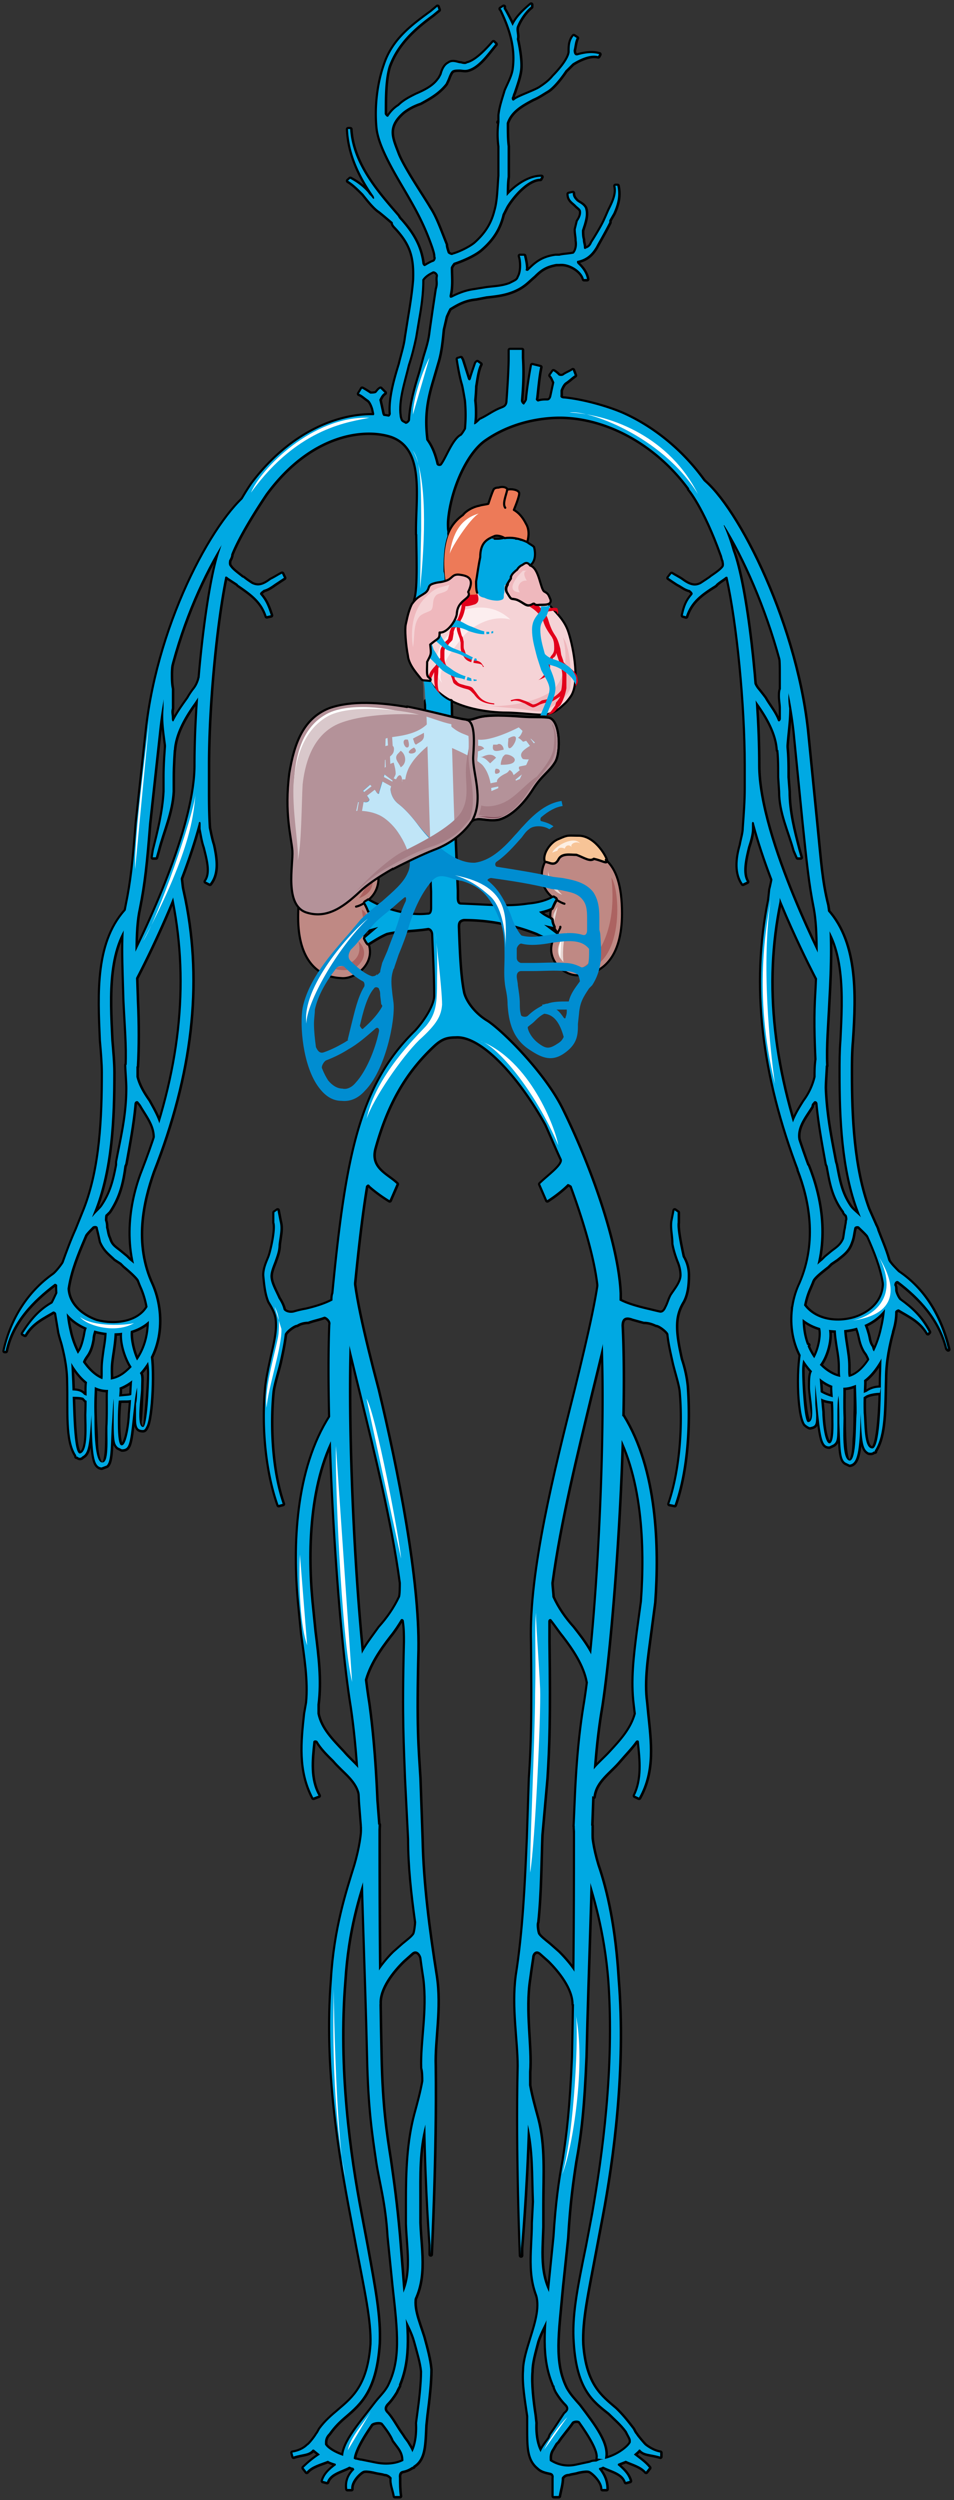 <svg xmlns="http://www.w3.org/2000/svg" version="1.0" viewBox="0 0 211.956 555.25"><rect x="0" y="0" width="211.956" height="555.25" fill="#333333" stroke="none"/><defs><clipPath clipPathUnits="userSpaceOnUse" id="a"><path d="M0-.16h211.712v555.663H0z"/></clipPath></defs><path d="M68.119 194.402c.88-1.559 2.238-2.678 3.598-2.678 1.559 0 3.597-.24 3.837-.92 1.36.92 1.8.92 2.918.68 1.6.68 1.6 0 2.479 0 .92-.24 2.478.68 1.839-.92-.48-1.359 0-2.678-2.719-4.517-2.718-2.039-5.636-.2-6.556.24-.879.68-3.397 1.799-4.277 3.598-.68 1.36-2.279 3.398-1.12 4.517z" fill="#f7c497" fill-rule="evenodd"/><path d="M81.11 200.399c3.599-2.24 3.599-6.517 1.8-9.195-.44.44-1.32 0-1.999.2-.92 0-.92.68-2.479 0-1.119.24-1.599.24-2.958-.68-.2.68-2.238.92-3.797.92-1.36 0-2.719 1.12-3.598 2.678v-.2c-1.16 2.239-1.84 5.157-1.84 9.635 0 9.674 4.518 13.271 9.475 13.471 3.598.44 8.995-4.237 5.197-9.434.88-1.559 2.478-3.358.2-7.395z" fill="#bf8984" fill-rule="evenodd"/><path d="M79.112 201.358c1.12-.24 1.999-.96 1.999-.96m-1.119 6.157s-.24 0 .959 1.279" fill="none" stroke="#000" stroke-width=".48" stroke-linecap="round" stroke-linejoin="round"/><path d="M81.11 200.399c3.599-2.24 3.599-6.517 1.8-9.195-.44.44-1.32 0-1.999.2-.92 0-.92.68-2.479 0-1.119.24-1.599.24-2.958-.68-.2.68-2.238.92-3.797.92-1.36 0-2.719 1.12-3.598 2.678v-.2c-1.16 2.239-1.84 5.157-1.84 9.635 0 9.674 4.518 13.271 9.475 13.471 3.598.44 8.995-4.237 5.197-9.434.88-1.559 2.478-3.358.2-7.395" fill="none" stroke="#000" stroke-width=".48" stroke-linecap="round" stroke-linejoin="round"/><path d="M79.592 209.033c1.559 1.36 1.999 3.598-.24 5.597-2.479 1.759-6.076.2-6.076.2 2.278.24 7.875-.88 6.316-5.797zm.799-7.035c1.36.879 1.16 1.759.48 3.517zm2.119-9.115c.92 4.238-.2 5.557-2.758 6.636.92-1.32 2.558-3.958 2.758-6.636z" fill="#ac6361" fill-rule="evenodd"/><path d="M70.237 190.005c.92-1.28 7.596-5.437 8.715-2.798-1.12-.24-2.718-.68-2.718 1.079-.92-.2-2.319-.44-2.519.88-.48-.44-2.078-.68-1.839.44z" fill="#fdefe3" fill-rule="evenodd"/><path d="M68.119 194.402c.88-1.559 2.238-2.678 3.598-2.678 1.559 0 3.597-.24 3.837-.92 1.36.92 1.8.92 2.918.68 1.6.68 1.6 0 2.479 0 .92-.24 2.478.68 1.839-.92-.48-1.359 0-2.678-2.719-4.517-2.718-2.039-5.636-.2-6.556.24-.879.68-3.397 1.799-4.277 3.598-.68 1.36-2.279 3.398-1.12 4.517" fill="none" stroke="#ba7c46" stroke-width=".48" stroke-linecap="round" stroke-linejoin="round"/><path d="M73.435 188.006c2.08-1.48 3.918-2.159 4.798-1.48z" fill="#fff" fill-rule="evenodd"/><path d="M121.087 191.444c.88 0 2.038 1.12 2.918-.44.72-1.559 2.758-1.12 4.117-1.12 1.8.68 2.959 1.56 3.878.88 2.039.48 2.718 1.16 2.918.48 0-.68-2.478-5.397-6.116-5.636-2.718 0-2.519-.24-4.557.68-2.04.679-3.878 3.597-3.158 5.156z" fill="#f7c497" fill-rule="evenodd"/><path d="m134.598 190.964.24.2c-.24.68-.92 0-2.918-.44-.92.68-2.039-.2-3.838-.88-1.359 0-3.398-.479-4.037 1.12-.92 1.56-2.039.44-2.958.44-1.36 2.718-.88 6.316 2.278 8.315-2.278 4.077-.48 5.876.44 7.435-3.838 5.157 1.36 9.874 4.957 9.435 4.957-.2 9.434-3.798 9.434-13.712 0-6.276-1.319-9.914-3.598-11.913z" fill="#bf8984" fill-rule="evenodd"/><path d="m134.598 190.964.24.2c-.24.68-.92 0-2.918-.44-.92.68-2.039-.2-3.838-.88-1.359 0-3.398-.479-4.037 1.12-.92 1.56-2.039.44-2.958.44-1.36 2.718-.88 6.316 2.278 8.315-2.278 4.077-.48 5.876.44 7.435-3.838 5.157 1.36 9.874 4.957 9.435 4.957-.2 9.434-3.798 9.434-13.712 0-6.276-1.319-9.914-3.598-11.913" fill="none" stroke="#000" stroke-width=".48" stroke-linecap="round" stroke-linejoin="round"/><path d="M123.405 199.679s1.12.8 1.999 1.04m-1.519 6.475c.8-1.359.6-1.359.6-1.359" fill="none" stroke="#000" stroke-width=".48" stroke-linecap="round" stroke-linejoin="round"/><path d="M121.806 193.203c-.24 2.319.88 4.837 3.118 5.517-.64-.44-3.358-3.878-3.118-5.517zm4.078 13.832c-1.36 1.798-3.198 4.237-.68 6.636-.2-1.08-.2-5.077.68-6.636zm-1.999-5.677c-.96 1.599-1.2 2.079-.72 3.198z" fill="#e7d7d3" fill-rule="evenodd"/><path d="M135.838 194.882c2.238 3.398 2.678 21.107-7.476 20.467 2.719-.68 9.035-6.755 7.476-20.467z" fill="#ac6361" fill-rule="evenodd"/><path d="M122.686 189.365c.72-1.559 4.877-3.837 6.236-1.999-.68-.68-2.519 0-1.839.88-.44-.68-1.36-.68-1.6.24-.479-.24-1.398-.44-1.638.44z" fill="#fdefe3" fill-rule="evenodd"/><path d="M121.087 191.444c.88 0 2.038 1.12 2.918-.44.72-1.559 2.758-1.12 4.117-1.12 1.8.68 2.959 1.56 3.878.88 2.039.48 2.718 1.16 2.918.48 0-.68-2.478-5.397-6.116-5.636-2.718 0-2.519-.24-4.557.68-2.04.679-3.878 3.597-3.158 5.156" fill="none" stroke="#000" stroke-width=".48" stroke-linecap="round" stroke-linejoin="round"/><path d="M124.684 208.394c-.4 1.119-.8 3.158-.2 4.477z" fill="#fff" fill-rule="evenodd"/><path d="M95.422 151.148c-.88 0-1.359 0-1.359-.24.48 2.08 0 3.678.48 5.277.64.92 5.117 1.36 5.996.24 0 0-.2-.24-.2-.68-1.999-1.159-3.798-2.518-4.917-4.597zm3.998-32.06c-.2-1.8-.2-3.598-.2-4.038-1.12-1.559-5.197-1.799-6.756.92.44 3.358.24 7.155.24 8.035 0 1.559.44 6.956-.48 9.194v.2c.68-.88 1.16-1.12 2.279-1.759 1.119-.92.2-1.599 1.559-2.039 1.12-.44 1.559-.2 2.718-.44 0-.679 0-1.558-.24-2.238-.24-2.478 0-5.357.88-7.835z" fill="#00a9e3" fill-rule="evenodd"/><path d="M126.164 139.995c-.92-2.478-2.719-4.037-4.318-5.836-.44.2-1.12.2-2.039.2-1.559.24-.64-.68-1.799 0-1.119.48-1.559-.44-3.158-1.12-1.359-.44-1.119.24-2.038-1.359-.44-.64-.44-1.32 0-1.999 0-.48.24-.68.68-1.359v-.44c-3.159-1.159-6.117-.48-8.835.88 0 .44 0 1.359-.68 2.478.68 1.6-2.239 1.6-2.479 4.717-.2 1.36-2.038 4.518-3.837 4.278 0 1.599-.44 1.16-2.039 2.718.24 2.239.24 2.039-.92 3.838.24 1.559 0 2.918.48 3.358.44.48.68.48.2.92 3.638 6.315 14.032 6.995 16.99 6.995 3.158 0 7.236.64 8.795.44 1.599-.24 2.718-.92 3.877-2.039.44-.44.68-.44 1.8-2.039 2.238-3.358.239-12.152-.68-14.63z" fill="#f5d3d6" fill-rule="evenodd"/><path d="M106.855 122.606v-.68c.48-1.599 1.36-2.279 2.279-2.518.24.24.44.48 1.12.24.479 0 .919 0 1.838-.24h2.239c.24 0 .24.24.24.24h.919s0 .24.2.24c.48 0 .92.24 1.36.44.479.479 1.158.679 1.598 1.158.44 1.6.24 3.398-.92 4.078l-4.077 4.317h-8.395z" fill="#00a9e3" fill-rule="evenodd"/><path d="M106.256 128.522c-.68.2-.44 1.56-.2 1.999 0 1.32.2 1.999 1.559 2.239.88.44 1.999.64 2.878.64.44 0 1.32-.2 1.32-.44.24-.2 0-.88.24-1.32 0-.68 0-1.359.199-1.999 0-.48.44-.68.24-.919-.24-.68-1.999-.2-2.439-.2z" fill="#00a9e3" fill-rule="evenodd"/><path d="M105.576 130.76c.48 1.16 1.36 2.76 0 3.439-.68.2-2.478.88-3.198 0z" fill="#e2001a" fill-rule="evenodd"/><path d="M117.809 125.604c-.92-1.16-1.36-.24-2.04 0-.919.64-.679.88-1.158 1.12-.44.439-1.12.879-1.12 1.758-.92 1.36-1.599 2.279-.68 3.398.92 1.56.68.88 2.04 1.32 1.598.679 2.038 1.558 3.157 1.119 1.16-.68.24.24 1.84 0 1.558 0 2.678 0 2.478-1.12-.48-1.12-.48-1.319-1.36-1.799-.919-.44-1.119-5.157-3.157-5.796z" fill="#efb8bd" fill-rule="evenodd"/><path d="M116.17 126.763c-.92.88-4.278 4.597-.68 4.797-.92-1.279.2-2.798 1.56-2.598-.44-.64-1.12-2.199.199-2.199z" fill="#f5d3d6" fill-rule="evenodd"/><path d="M99.42 119.088c-.2-1.8-.2-3.598-.2-4.038-1.12-1.559-5.197-1.799-6.756.92.44 3.358.24 7.155.24 8.035 0 1.559.44 6.956-.48 9.194v.2c.68-.88 1.16-1.12 2.279-1.759 1.119-.92.2-1.599 1.559-2.039 1.12-.44 1.559-.2 2.718-.44 0-.679 0-1.558-.24-2.238-.24-2.478 0-5.357.88-7.835" fill="none" stroke="#000" stroke-width=".48" stroke-linecap="round" stroke-linejoin="round"/><path d="M95.422 151.148c-.88 0-1.359 0-1.359-.24.48 2.08 0 3.678.48 5.277.64.92 5.117 1.36 5.996.24 0 0-.2-.24-.2-.68-1.999-1.159-3.798-2.518-4.917-4.597" fill="none" stroke="#58585a" stroke-width=".48" stroke-linecap="round" stroke-linejoin="round"/><path d="M109.893 119.647h.48c.44 0 .88 0 1.799-.24h.2s0 0 0 0h1.36s0 0 0 0h.439s0 0 0 0h.24s0 0 0 0c.2 0 .2.24.2.24h.44s0 0 0 0h.479s0 .24.2.24c0 0 0 0 0 0 .48 0 .92.24 1.359.44.44.48 1.12.68 1.56 1.16.439 1.598.239 3.397-.88 4.077m-13.112 3.398c0 .44 0 1.359-.68 2.478.68 1.56-2.239 1.56-2.479 4.717-.2 1.36-2.038 4.518-3.837 4.278 0 1.599-.44 1.16-2.039 2.718.24 2.239.24 2.039-.92 3.838.24 1.559 0 2.918.48 3.358.44.48.68.48.2.92 3.638 6.315 14.032 6.995 16.99 6.995 3.158 0 7.236.64 8.795.44 1.599-.24 2.718-.92 3.877-2.039.44-.44.68-.44 1.8-2.039 2.238-3.358.239-12.152-.68-14.63-.92-2.48-2.719-4.038-4.318-5.837-.44.2-1.12.2-2.039.2-1.559.24-.64-.68-1.799 0-1.119.48-1.559-.44-3.158-1.12-1.359-.44-1.119.24-2.038-1.359-.44-.68-.44-1.36 0-1.999 0-.48.24-.68.68-1.359 0 0 0 0 0 0v-.48" fill="none" stroke="#000" stroke-width=".48" stroke-linecap="round" stroke-linejoin="round"/><path d="M102.538 136.237c.48 2.919-3.598 4.518-4.517 6.956-1.36 2.918-2.279 5.637.24 8.515-1.6-2.678 2.478-7.595 4.077-9.634 2.239-3.118 6.996-5.597 11.073-4.477-2.918-2.679-6.116-3.158-9.954-2.239z" fill="#fceeef" fill-rule="evenodd"/><path d="M105.576 156.185c3.638.92 7.715.92 10.674 1.36 2.718.44 4.077.879 6.116-.44 2.039-1.12 3.598-2.479 4.277-4.078.44-1.559.24-8.994-1.559-11.473.64 2.719 1.32 7.236-1.599 11.034-2.958 3.597-14.031 5.196-17.909 3.597z" fill="#efb8bd" fill-rule="evenodd"/><path d="m105.736 153.747-.68-.88c-.44-.48-1.119-.48-1.799-.68-.68-.24-1.359-.24-1.798-.919-.24-.2-.48-.44-.48-.88l-.2-.919c-.24-.44-.48-.88-.92-1.119l-.44-.24c-.479-.44-.679-1.319-.679-1.999v-1.119c0-.48 0-.68.2-1.12l.68-.679c.24-.48.68-.68.92-1.12l.239-1.358c0-.44 0-.44.2-.92 0-.2.24-.44.48-.68 0 .92.2 1.36.44 2.04l.24.679.199.88v.68c0 .479 0 .919.24 1.598.68 1.32.88 1.799 2.718 2.239 1.56.24 1.8.24 1.999.88h.24c-.68-.88-.44-1.12-2.239-1.56-1.599-.24-1.599-.68-2.039-2.039-.24-.44-.24-.64-.24-1.119v-.88l-.2-.919-.24-.44c-.239-.879-.679-2.238-.239-3.158v-.2c.68-.919 1.12-2.718 1.12-4.077l-.88.48c0 .88-.44 2.238-.92 3.358l-.68.68c-.2.24-.679.679-.679 1.119-.2.44-.44.919-.44 1.359l-.24.88c0 .479-.44.679-.679.919l-.64.88c-.48.679-.48 1.118-.48 1.598v1.12l-.439.679c-.24.44-.44.68-.68 1.12-.68.679-1.599 1.798-1.359 2.478l.44.44c0-.24.48-1.12.68-1.56 0 1.12-.2 3.798 1.159 5.397.44.44.88.2.88.44l-.2-.44c-1.6-1.159-.92-4.517-.92-5.636v-.44c0-.48.44-.68.68-1.12l.24-.48c.2.68.44 1.12.639 1.6l.48.44c.44.24.68.24.68.68l.2.679c.24.44.24.88.479 1.32.68.679 1.559.918 2.239 1.158.68.2 1.119.2 1.599.64l.68.68c.679.919 1.558 2.038 4.516 2.278v-.24c-2.718-.24-3.397-1.559-4.077-2.478zm22.586-2.918c0-1.36-1.359-2.24-2.278-2.919l-.68-.68c-.2-.24-.2-.24-.2-.439l-.48-1.36-.2-1.358c-.24-.88-.48-2-1.119-2.919-.92-1.359-1.16-2.238-1.599-3.597-.24-.68-.44-1.12-.92-1.56.48 0 .68 0 1.16-.24.44 0 1.12-.24 1.36 0 0 0 .439 0 .439.44l.2.24c0-.24 0-1.119-.2-1.359-.68-.2-1.36 0-2.039 0-.68.24-1.12.44-1.359.24-.44-.44-.88-.92-1.559-1.36l-1.36.68c1.36.68 2.68 2.04 3.159 3.158.44 1.56 1.12 2.479 2.039 3.798 0 .24.2.24.2.48.24.64.24 1.32.24 1.999 0 .68-.24 1.119-.68 1.599l-.68 1.119c-.24.44-.24.88-.24 1.32 0 .479 0 .679-.2 1.159-.24.44-1.159 1.559-1.798 1.798.64-.24 1.998-.68 2.478-1.599.2-.44.2-.88.2-1.359 0-.44 0-.88.24-1.12l.44-.879c.48-.24.68-.68.68-1.119l.239.68.44 1.319c.24.92.68 1.799.68 2.918 0 1.16 0 2.279-.24 3.398-.44.68-1.56 1.56-2.24 1.799l-.919.2-1.119.24-.68.44c-.44.24-.879.48-1.359.48-.44-.24-.88-.48-1.359-.68l-1.36-.48c-.639-.2-1.558 0-2.238.24l.24.24c.44-.24 1.12-.24 1.799 0l1.12.44c.44.24 1.119.679 1.798.879.48 0 1.16-.44 1.6-.64l.679-.24.88-.24 1.159-.2c.44-.24 1.119-.679 1.799-1.119-.24.44-.48.88-.92 1.32l-.2.68c-.68.918-1.359 2.238-2.278 2.038 1.599.2 2.278-.68 2.918-1.6l.48-.439c.68-1.12 1.119-2.478 1.359-3.798v-.92.24-2.278c0-.64-.24-1.12-.24-1.559.92.68 2.278 1.56 2.278 2.479 0 .44.2.68 0 .88v.679c.44-.44.64-1.12.44-1.56z" fill="#e2001a" fill-rule="evenodd"/><path d="M117.809 125.604c-.92-1.16-1.36-.24-2.04 0-.919.64-.679.88-1.158 1.12-.44.439-1.12.879-1.12 1.758-.92 1.36-1.599 2.279-.68 3.398.92 1.56.68.88 2.04 1.32 1.598.679 2.038 1.558 3.157 1.119 1.16-.68.24.24 1.84 0 1.558 0 2.678 0 2.478-1.12-.48-1.12-.48-1.319-1.36-1.799-.919-.44-1.119-5.157-3.157-5.796" fill="none" stroke="#000" stroke-width=".48" stroke-linecap="round" stroke-linejoin="round"/><path d="M190.724 294.821c-4.997 1.56-11.553.68-14.51-4.357l2.038-1.16c2.279 3.918 7.475 4.798 11.793 3.439 3.398-1.12 6.796-3.878 6.356-8.675l2.239-.24c.44 5.037-2.719 9.394-7.916 10.993" fill="none" stroke="#000" stroke-width="1.039" stroke-linecap="round" stroke-linejoin="round"/><path clip-path="url(#a)" d="M194.642 272.475c.88 2.478 2.039 4.957 2.718 7.435.2.68 1.8 2.239 2.239 2.679 5.677 3.837 9.274 9.674 11.073 17.11l-.2-.2c-1.599-6.557-6.116-11.274-10.873-14.872-.44-.24-.88.24-.88.88.2.24.2.68.2 1.16 0 .439.68 1.998 1.16 2.238 2.478 1.799 4.517 3.598 6.316 6.956l-.24.24c-1.559-2.679-4.077-3.838-6.316-5.157-.24-.24-.92.2-.92.44 0 1.359-.2 2.678-.68 4.277-.879 3.598-3.597 10.593-8.594 12.152-1.799.68-4.517.88-7.675-1.798-6.796-5.637-7.036-14.871-4.078-20.948 4.078-9.434 2.039-18.908-.44-25.224" fill="none" stroke="#000" stroke-width="1.039" stroke-linecap="round" stroke-linejoin="round"/><path d="M179.491 258.883c2.719 6.796 4.957 16.91.44 27.064-2.519 5.396-2.519 13.512 3.398 18.269 2.039 1.559 3.838 1.998 5.676 1.559 3.398-1.12 6.117-6.316 6.996-10.794 2.039-8.595-.44-14.67-3.598-21.667" fill="none" stroke="#000" stroke-width="1.039" stroke-linecap="round" stroke-linejoin="round"/><path d="M198.2 295.82c-.64 2.48-1.56 6.317-1.56 10.354-.2 6.556 0 12.633-2.238 16.03v.2h-.24c-.44.44-.88.24-1.119.24-1.32-.68-1.56-2.278-1.799-8.794v-.24.68c-.2 8.115-.68 10.833-2.438 11.033l-.92-.44c-1.12-.68-1.12-2.918-1.359-8.795 0-1.798 0-4.277-.2-6.076-.24 1.36-.24 2.918-.24 4.278v1.119c0 4.277 0 4.757-.88 5.437l-.919.44c-1.319 0-1.799-.92-2.478-7.196-.2-2.04-.44-4.757-.64-6.556v3.836c0 1.12.2 2.239.2 3.158 0 2.04-.2 2.239-1.36 2.479-.199 0-.639-.24-1.118-.68-1.56-2.238-1.8-13.751-.44-17.589h1.12c-.44 1.12-1.32 3.158-1.32 5.637 0 2.918.44 9.714 1.32 11.513.919.44 1.118-1.36 1.118-1.8-.2-1.598-.68-5.196-.68-6.116 0-1.799 0-3.158.68-3.597.24-.44 0 0 .48 0 1.32.24.88 2.718 1.56 9.234 0 1.599.439 6.556 1.558 6.996 1.12.24.92-5.397.92-5.397 0-4.957-.68-7.675.2-8.355.24-.24.68-.24 1.119-.24 1.36.48.68 1.84.92 8.355 0 2.239 0 9.235 1.119 9.714.88.2 1.359-2.039 1.359-4.997.2-1.559.2-4.717.2-5.596.24-6.796-.44-8.595 1.12-8.595 1.358.24.479 2.039.679 8.355.24 2.238 0 7.675 1.799 7.875 1.559.48 2.038-10.154 2.038-15.55.2-4.278 0-8.356.68-10.834l1.759.48z" fill="none" stroke="#000" stroke-width="1.039" stroke-linecap="round" stroke-linejoin="round"/><path d="m195.721 308.213-.2 1.16c-.919 0-2.518.24-3.198.72l-.68.439-.239-.92 1.16-.44c.679-.48 1.598-.959 3.157-.959m-10.513 2.199h.2l-.2.92s0 0 0 0c-1.6-.2-2.958-.44-3.638-1.6l.48-.72s0 0 0 0c.2.24 1.559.96 3.158 1.4m7.635-13.912c.24.88.24 1.8.92 2.679l.2.68c.679.919 1.119 1.598.919 3.157l-1.799-.2c.24-.919 0-1.119-.44-2.038l-.48-.68c-.64-1.12-.879-2.039-1.119-3.158-.2-.92-.44-1.599-.68-2.279l1.6-.68c.44.92.68 1.84.88 2.52m-5.278-1.64c0 1.4.24 2.759.48 4.318.2 1.359.44 2.718.44 4.317v.68c0 .92 0 1.799.44 2.278l-1.6.88c-.68-.88-.68-2.039-.68-3.158v-.68c0-1.36-.199-2.718-.439-4.077-.24-1.6-.48-2.959-.48-4.558h1.84zm-5.396 8.315-1.64-.88c1.4-1.758 2.32-5.956 1.64-7.515l1.838-.24c.92 2.679-.44 6.876-1.838 8.635m-30.902-1.279c-.68-3.158-1.359-6.276-.92-9.194.24-1.36.68-2.479 1.36-3.598.88-1.6 1.12-3.598 1.12-5.877 0-1.559-.44-2.918-1.12-4.037-.24-1.12-1.36-6.077-1.12-7.636v-2.238l-.679-.48-.48 2.479c-.2 1.599.24 3.158.24 4.957.24 1.359.68 2.678 1.12 3.837.48 1.12.68 2.239.68 3.118 0 1.6-1.36 3.158-2.24 4.518-.48.88-.679 1.799-1.159 2.678-.2.48-.68 1.36-1.559 1.12-.92-.2-1.839-.44-2.718-.64-2.039-.48-4.517-1.16-6.116-2.04v-1.558s0 0 0 0c-.44-10.354-6.117-27.224-12.873-40.935 0 0 0 0 0 0-3.877-7.876-13.112-17.07-16.51-19.349-3.398-1.998-5.196-5.156-5.436-6.716-.68-3.397-.92-8.354-1.12-14.39 0-.68 0-1.6 1.36-1.8 8.115 0 13.991 2.239 16.27 3.118 1.359.68 2.478 1.16 3.398 1.6.2-.44.68-.92.88-1.36l-2.72-2.039 2.04.48s0 0 0 0c-.2-.48-.44-.92-.44-1.599-.24 0-.24-.2-.24-.2-1.999-.92-2.479-1.599-2.479-1.599s2.04-.44 2.719-.88c.24-.439.44-1.119.92-1.798 0-.24-.24-.24-.48-.44-1.12.64-2.919 1.32-5.637 1.56-4.317.679-8.595.24-14.711 0-.44 0-1.12 0-1.12-1.56V197.8l-.44-10.354a1292.84 1292.84 0 0 1-.919-31.7h-5.436c0 .24.24 15.75.919 31.94l.44 10.354v3.598c0 1.559-.68 1.559-1.12 1.559-3.637.44-8.834-.68-13.112-3.158-.24.24-.48.24-.68.48.44.68.68 1.319.88 1.798 0 0 0 0 0 0s2.039.88 2.958.88l-2.718 1.599c-.24.64-.44 1.32-.68 1.799l2.479-.68s-1.559 1.32-2.918 2.479c.2.44.44.88.68 1.119 1.119-.68 2.478-1.599 4.077-2.279 2.478-.64 6.316-.64 9.274-1.119.2 0 1.12.24 1.12 1.6.24 5.596.44 9.433.44 13.47 0 2.04-2.04 5.398-4.278 7.876-12.233 11.913-15.39 27.424-18.349 58.245-.2.44-.2 1.12-.2 1.559-1.599.88-3.837 1.559-5.876 2.039-1.16.2-2.039.44-2.719.64-1.119.24-2.038-.2-2.278-.64-.2-.92-.68-1.8-1.12-2.479-.68-1.599-1.798-3.398-1.798-4.957 0-.92.44-2.039.879-3.158.48-1.36.92-2.478.92-3.798.24-2.038.68-3.597.24-5.196l-.48-2.479-.68.48v2.238c.48 1.56-.68 6.516-1.12 7.636-.439 1.12-1.119 2.478-1.119 4.037.2 2.279.44 4.278 1.12 5.877.68 1.12 1.359 2.238 1.599 3.598.44 2.918-.48 6.036-1.16 9.194-.44 2.039-.879 4.038-1.119 6.076-.92 9.435.24 19.349 2.718 26.304l.92-.24c-2.718-7.835-2.958-17.989-2.279-24.944.24-1.8 1.12-4.478 1.6-6.516.44-2.04.879-4.038 1.119-6.077 0-.68 2.038-2.238 2.718-2.238.68-.44 1.56-.68 2.478-.68 1.12-.44 2.479-.68 3.638-1.12.44 0 1.56.88 1.32 1.8-.88 22.706 1.838 67 4.757 84.748 1.159 7.876 1.599 15.51 1.838 21.147l.44 5.597 3.598-.2-.44-5.636c-.24-5.597-.68-13.472-1.799-21.587-3.158-19.548-5.676-71.717-3.398-90.825.92-9.435 1.8-17.31 2.919-24.066.24-.2.48-.64.92 0 2.038 1.8 4.317 3.158 4.317 3.158l1.559-3.597c-2.04-2-6.117-3.358-4.957-7.876 2.718-9.874 6.755-17.07 13.351-23.146 1.56-1.359 2.679-1.799 4.718-1.799 5.676-.44 14.031 8.555 20.147 19.549 1.12 2.478 2.24 5.196 3.398 7.675.68 1.32-2.958 3.798-4.757 5.597l1.56 3.597s2.518-1.559 4.557-3.597c.2 0 .68.24.879.44 3.398 9.234 5.876 18.228 6.116 24.065 2.479 19.108 0 71.277-3.158 90.825-1.359 8.115-1.799 15.99-2.039 21.587l-.24 5.636 3.638.2.2-5.597c.24-5.636.68-13.271 2.039-21.147 2.718-17.749 5.677-61.602 4.517-84.508 0-.92.24-2.479 2.519-1.6.88.24 1.559.44 2.478.68.92 0 1.8.24 2.719.68.68 0 2.478 1.359 2.718 2.038.2 2 .68 4.038 1.12 6.037.439 2.039 1.358 4.717 1.598 6.516.68 6.996.2 17.35-2.518 25.185l1.16.24c2.478-6.956 3.357-16.87 2.678-26.305-.2-2.038-.64-4.037-1.32-6.076" fill="none" stroke="#000" stroke-width="1.039" stroke-linecap="round" stroke-linejoin="round"/><path d="M115.29 458.882c0-5.877-1.36-12.832-.44-20.028 1.6-10.114 2.04-20.468 2.479-30.581l.44-13.272c.48-7.196.68-13.032.48-30.342-.48-15.55 5.196-38.017 9.713-56.006 2.919-11.913 5.637-23.626 5.397-27.463l3.398 1.159c.2 4.237-2.279 14.391-5.437 27.183-3.158 13.072-6.995 28.583-8.794 42.055 0 .68.24 2.718.24 3.158 1.119 2.478 2.678 4.717 4.517 6.756 2.478 3.158 4.717 6.076 5.836 10.554l-2.478 1.599c-.68-3.838-3.158-7.436-5.397-10.354-.92-1.12-1.799-2.479-2.718-3.598-.24-.24-.68 0-.68.44v4.517c.24 17.51 0 23.146-.44 30.342l-1.119 12.592c-.24 6.076-.24 13.032-.92 19.348-.24.44 0 2.239.24 2.679.44.68 1.36 1.359 2.479 2.278l2.039 1.8c2.678 2.678 6.316 7.195 6.076 11.672l-2.718-.2c0-3.598-3.158-7.435-5.397-9.674l-1.799-1.599c-1.16-1.12-2.039 0-2.039.92-.24 1.559-.48 3.158-.68 4.717-1.119 7.195.44 15.07 0 20.667v2.958c.44 2.439 1.12 4.917 1.8 7.396 1.599 6.076 1.119 12.392 1.119 19.108v4.957c-.2 6.516-.88 11.473 2.958 16.87l-2.278 1.56c-4.278-6.037-2.719-12.593-2.719-19.31l.24-4.716c-.24-5.877 0-11.473-1.36-17.11-.439 14.831-1.558 27.423-1.558 27.423v1.6c0-.24-.92-22.267-.48-42.055m23.506-366.738c-3.398-1.559-9.035-3.158-13.312-3.598-1.16 0-.92-.68-.92-.68v-1.119s.44-1.359 1.12-1.798c.68-.44 1.359-1.12 2.039-1.56l-.44-1.159c-.68.48-1.36.68-2.039 1.16-.24.2-.92.2-1.12 0-.24-.24-.679-.68-1.159-.92l-.64.92c.44.44.64 1.119.88 1.559 0 0 0 0 0 0l-.68 3.158s-.2.88-.879.88c-.68 0-1.359 0-2.038.239-.24 0-.68-.44-.48-.68.24-2.038.48-4.957.92-6.995l-1.8-.44c-.44 2.278-.92 5.397-1.119 7.675 0 .2-.48.88-.68 1.12-.24 0-.68-.48-.68-.92.2-2.478.44-5.597.2-9.434v-1.8h-2.678v1.8c0 1.999-.24 6.276-.48 9.434 0 1.36-.879 1.6-1.359 1.799-1.798.68-3.158 1.799-4.717 2.478-.24.24-1.359 1.36-1.359.92.2-1.6.2-3.398 0-5.197 0 0 .2-2.239.2-3.158.24-1.32.48-3.598 1.16-4.917l-.68-.48-.24.24s-.88 2.479-1.12 3.358c-.24.92-.679.24-.679.24l-1.36-4.277-.24-.44-.679.2s.48 3.398 1.16 5.636c.2.68.68 3.598.68 3.598.2 2.239.2 4.277 0 6.316-.24.44-.92 1.56-1.16 1.56-1.799 1.119-3.158 5.156-4.277 6.515-.24.24-.92.24-1.12-.2-.48-2.038-1.12-3.837-2.278-5.396 0 0 0 0 0 0-.68-5.397 0-8.995 1.359-13.512l1.12-3.838c.679-2.238.919-4.717 1.158-7.195l.68-2.919s.68-1.559.88-1.799c1.798-1.119 3.397-1.998 5.876-2.238l2.278-.44c2.24-.24 4.518-.48 6.756-1.599 1.8-.88 2.719-1.999 3.838-2.918 1.36-1.36 2.479-2.239 4.957-2.679h.68s0 0 0 0c2.278-.24 4.997 1.56 5.436 3.358h.68c-.24-1.359-1.12-2.478-2.039-3.358-.24-.24-.24-.68 0-.68 2.039-.439 3.158-1.598 4.078-3.157.44-.88 1.799-3.158 2.918-5.397v-.44l.92-1.599c.879-1.998 1.359-3.797.879-6.076h-.44c.44 1.799-.44 3.598-1.36 5.437l-.679 1.559-.2.44c-.68 1.598-2.518 4.517-2.958 5.196-.24.64-.68 1.12-1.359 1.32-.2.24-.44 0-.44-.2 0-.68-.24-1.12-.24-1.8-.2-.679-.2-1.358-.2-2.038l.44-1.36c.24-.879.68-2.238.24-3.597-.48-.88-1.359-1.12-1.839-1.56-.68-.679-.88-1.118-.88-1.798l-.919.2c0 1.36.92 1.799 1.6 2.478.44.48.879.68 1.119 1.16.24.88-.24 1.799-.68 2.438l-.44 1.8c0 .919.2 1.598.2 2.478.24 1.359-.2 2.478-.68 2.918-1.119.24-2.238.24-3.157.48h-.88c-3.158.44-4.517 1.798-6.116 3.358-.2 0-.68 0-.44-.44 0-1.12-.24-2.039-.44-2.918h-.919c.44 1.319.44 3.597-.24 4.717-.2.68-.68.88-1.12 1.119l-.879.44c-1.839.68-3.398.68-5.197.92l-2.718.439c-1.799.24-3.398.88-4.757 1.559-.88.48-.68-.44-.68-.44.48-2.238.24-4.037.24-6.076 0-.2.44-.88.68-1.12 2.039-.679 4.517-1.798 5.876-2.918 2.919-2.478 4.278-4.957 4.957-7.875.24-.44.68-1.359.92-1.799 1.799-2.918 4.957-6.076 7.435-6.076l.24-.44c-2.718 0-5.676 1.999-7.675 4.278 0-1.36 0-2.919.2-4.278V32.54c-.2-1.559-.2-3.358-.2-5.157.88-2.718 3.358-4.077 5.836-5.396 1.16-.48 2.039-1.12 3.198-1.8 1.12-.679 2.679-2.478 4.038-4.516.24-.2 1.359-1.36 1.599-1.56 1.799-1.119 4.037-2.038 5.636-1.599l.24-.44c-1.599-.439-3.158-.2-4.757.24-.68.2-.92-.44-.92-1.119.24-.92.24-1.799.68-2.718l-.68-.44c-.879 1.12-.879 2.239-.879 3.598-.24 1.799-2.718 4.477-3.638 5.397-.879 1.119-2.238 2.038-2.918 2.478-.92.68-4.757 1.999-5.636 2.679-.48.48-.68 0-.68-.44.2-.24.2-.68.44-1.12.44-1.359 1.12-3.158 1.359-4.717.44-2.478-.68-7.195-.68-7.195.24-.92-.24-1.8 0-2.719.68-1.799 2.04-3.597 3.158-4.477v-.48c-1.359 1.16-3.158 2.719-4.077 4.757-.64-1.359-1.32-2.718-1.999-3.837v-.44l-.68.44.2.24c2.04 4.237 3.398 8.515 2.719 13.272-.24 1.559-1.12 3.118-1.8 4.717-.439 1.559-1.118 3.358-1.358 5.396v1.56h-.24.24a20.327 20.327 0 0 0 0 5.396v6.517c-.24 2.918-.24 5.636-.92 7.875 0 0 0 0 0 0s0 0 0 0c-.68 2.718-1.999 4.957-4.517 7.195-1.12.92-3.358 2.039-4.957 2.479-.2.24-1.12-.24-1.12-.44-.24-.68-.439-1.36-.439-1.799-1.36-3.398-2.279-6.076-3.638-8.115-1.12-1.999-5.636-8.555-6.996-11.913-1.359-3.598-2.718-6.076 1.12-9.434 1.159-.92 2.518-1.6 3.837-2.039 2.04-1.12 4.078-2.239 5.677-4.277.2-.44.44-.88.68-1.56.2-.44.44-1.119.879-1.358.44-.2.92-.2 1.6-.2.439 0 1.118.2 1.798 0 2.478-.68 4.517-3.838 6.076-5.637l-.44-.44c-1.359 1.56-3.837 4.278-5.876 4.717-.2.2-.68.2-1.36 0-.679 0-1.798-.68-2.677 0-.92.44-1.36 1.56-1.6 2.479-.24.44-.44.88-.68 1.12-1.118 1.558-2.917 2.478-4.956 3.357-1.36.68-2.718 1.36-3.838 2.479-1.12.68-1.799 1.559-2.278 2.238-.2.48-.68 0-.88-.44 0-3.597 0-7.635.88-10.553 1.799-4.957 5.436-8.355 9.714-11.473l1.359-1.12-.24-.679-1.32 1.12c-4.317 3.157-8.594 6.276-10.393 11.912-1.359 3.838-2.039 8.995-1.599 13.712.24 2.918 2.039 6.756 5.197 12.153 3.158 5.396 5.197 8.754 7.236 14.63.2.68.44 1.32.44 2 .24.48-.24 1.119-.44 1.119-.68.24-1.36.68-1.8.92-.24.239-.679-.24-.679-.68-.48-3.358-1.799-6.077-4.757-9.435-.24-.24-.44-.44-.68-.92 0 0 0 0 0 0s0 0 0 0c-4.277-4.956-10.153-11.472-10.593-19.347h-.48c.24 5.636 2.718 10.593 5.677 14.87.2.44.2.88-.24.44-.24-.44-.68-.68-.92-1.119-1.119-1.36-2.718-2.478-4.037-3.158l-.48.44c1.16.68 2.279 1.799 3.398 2.918.92 1.16 2.479 3.158 3.598 3.838 1.16.919 2.958 2.478 2.958 2.478 0 .44.24.68.44.92 3.638 3.797 4.517 6.715 4.317 11.912-.24 2.919-.68 5.597-1.16 8.515l-.679 4.278c-.2 1.798-.88 3.837-1.359 5.876-1.12 3.598-2.239 7.635-1.999 10.993 0 .24-.24.68-.48.68-8.554-1.56-20.747 2.239-30.261 14.83 0 0-4.717 6.557-7.236 14.872-2.678 7.635-5.396 30.781-5.396 47.651 0 16.67-15.59 45.892-15.83 46.332l2.518 1.12c.44-.88 9.714-18.43 13.991-34.38 0-.48.44-.68.44 0v1.12c.24 1.119.44 2.678.92 4.037.679 2.718 1.558 5.836.2 7.635l.919.48c1.799-2.279 1.359-5.397.68-8.555-.44-1.359-.68-2.718-.92-3.837-.2-3.358-.2-5.837-.2-8.995v-4.957c0-13.472 1.799-31.7 3.838-41.575 0-.24.2-.48.68 0l2.038 1.32.2.24c2.958 2.038 5.197 3.597 6.316 6.955l.92-.2c-.68-2.039-1.12-3.158-2.28-4.517-.439-.44.48-.88.68-1.12.92-.2 1.84-.879 2.519-1.359.68-.44 1.32-.88 1.999-1.319l-.44-.92c-.88.44-1.559.92-2.478 1.36-1.8 1.36-2.919 1.559-4.278.88 0 0-1.36-.88-1.839-1.32-.2 0-.44-.24-.44-.24-1.119-.88-2.038-1.559-2.478-2.238-.44-.44-.24-1.12-.24-1.36.24-.44.48-.879.48-1.359 1.999-5.157 7.675-13.471 7.675-13.471 9.914-13.512 21.907-14.871 27.983-12.833 7.476 2.719 5.637 13.032 5.637 20.908v.92l6.796-.24-.24-1.12c0-6.956 3.838-16.63 8.595-19.788 6.556-4.517 13.991-5.157 17.829-4.957 13.552.68 27.103 11.033 32.54 25.185l3.358-1.36c-4.517-11.433-13.512-19.987-22.786-24.265" fill="none" stroke="#000" stroke-width="1.039" stroke-linecap="round" stroke-linejoin="round"/><path d="M99.46 119.088c-.2-1.8-.2-3.598-.2-4.038-1.12-1.599-4.717-.24-6.516 2.479 0 4.237.44 13.472-.48 15.71v.2c.68-.88 1.16-1.12 2.279-1.759 1.119-.92.44-1.599 1.559-2.039 1.359-.44 1.559-.24 2.718-.44 0-.679 0-1.598-.24-2.238 0-2.478 0-5.397.88-7.875m-8.995 423.383-.68-.92-.44-.679c-1.158-1.559-2.038-3.358-3.197-4.717-.44-.44-1.12-1.12-.2-2.239.68-.68 1.36-1.559 2.039-2.678 0 0 0 0 0 0 .2-.48.44-.92.68-1.36v-.239s0 0 0 0c2.478-6.076 1.798-12.153.879-21.787l-.88-11.033c-.68-7.635-1.359-12.353-2.039-17.11-.919-5.836-1.838-11.673-2.078-22.906-.44-19.348-.44-39.816-.44-51.529l-3.638.24c0 11.713.92 31.94 1.36 51.29.24 11.672 1.159 17.309 2.038 23.385.68 4.477 2.079 8.995 2.519 16.63l1.119 11.033c1.16 10.314 1.839 16.39-1.12 22.227-.919 1.599-1.838 2.278-3.197 4.077-3.398 4.478-7.716 9.195-6.796 12.593h2.278c-.44-1.6 1.8-5.397 3.838-8.315.48-.48 2.039-.68 2.518-.24.92 1.12 2.04 2.678 2.479 3.838l.48.64.68.919c1.119 1.559 1.119 2.678.879 4.477l2.278-.2c.44-2.918-.44-3.838-1.359-5.397M76.234 389.164c-2.519-2.678-4.997-5.157-5.677-8.515v-2.038c.68-5.397 0-10.794-.68-16.19l-.679-6.717c-1.12-11.912-.68-28.582 6.596-39.576l-2.279-1.599c-7.715 11.953-8.195 29.023-7.035 41.375l.68 6.956c.679 4.957 1.598 10.354 1.119 15.31l-.44 2.48c-.68 6.276-1.36 12.592 1.799 18.628l1.16-.44c-2.04-3.598-1.6-7.875-1.16-11.913 0-.44.68-.44.92-.2.919 1.56 2.278 2.919 3.637 4.238 2.279 2.718 5.437 4.517 5.876 8.115l2.04-1.12c-.68-4.516-3.599-6.076-5.877-8.794" fill="none" stroke="#000" stroke-width="1.039" stroke-linecap="round" stroke-linejoin="round"/><path d="M96.581 458.882c-.2-5.877 1.36-12.832.24-20.028-1.599-10.114-2.958-20.468-3.158-30.342l-.48-13.511c-.44-7.196-.879-11.234-.44-28.543.24-15.75-4.516-39.816-8.834-57.805-3.158-11.913-5.876-23.626-5.437-27.463l-3.397 1.159c-.48 4.237 2.038 14.391 5.196 27.183 3.198 13.072 7.036 28.583 8.835 42.055 0 .68 0 2.718-.2 3.158-1.16 2.478-2.718 4.717-4.557 6.756-2.239 3.158-4.757 6.076-5.637 10.554l2.239 1.599c.92-3.838 3.398-7.436 5.676-10.354.92-1.12 1.8-2.479 2.479-3.598.24-.24.68 0 .68.44.24 1.559.24 3.158.24 4.517-.44 17.51 0 23.146.24 30.342l.679 13.511c0 5.837.68 12.113 1.559 18.43 0 .439-.2 2.238-.44 2.678-.44.68-1.359 1.359-2.478 2.278l-2.04 1.8c-2.717 2.678-6.115 7.195-5.915 11.672l2.718-.2c-.2-3.598 2.958-7.435 5.237-9.674l1.799-1.599c1.119-1.12 2.038 0 2.278.92.2 1.559.44 3.158.68 4.717.88 7.195-.68 13.951-.48 19.788.24.88.24 2.038.24 2.918-.44 2.478-1.12 4.957-1.799 7.435-1.599 6.077-1.839 12.353-1.839 19.349v4.917c.24 6.516 1.6 12.152-2.039 17.549l2.279 1.56c4.317-6.037 2.718-12.593 2.479-19.31v-4.716c0-5.877-.2-11.473 1.359-17.11.24 14.831 1.159 26.744 1.159 26.744v2.039c0-.24 1.12-22.027.88-41.815" fill="none" stroke="#000" stroke-width="1.039" stroke-linecap="round" stroke-linejoin="round"/><path d="M95.622 526.281c-.2-2.239-.88-4.717-1.559-7.196-1.12-3.597-2.718-6.955-1.56-9.874l-2.957.44c-1.32 3.598 1.599 6.276 2.718 10.354.68 2.478 1.36 4.717 1.56 6.716 0 2.718-.44 6.556-.88 9.674l-.24 1.799s.48 5.876-2.239 7.875c-1.12.92-3.598 1.799-6.996 1.12l-3.158-.64c-.44 0-.88-.24-1.319-.24 0 0-1.12-.68-1.36-.44-2.917-.68-4.956-2.039-5.396-2.918v-.48s0 0 0 0 0 0 0 0c0-.68.2-1.319.88-1.999 1.119-1.599 2.278-2.718 3.598-3.837 3.397-2.918 6.755-5.837 7.435-16.19.24-5.837-.88-11.713-2.678-21.587l-1.36-7.196c-2.478-12.832-5.196-32.18-3.597-51.729.68-11.033 3.158-19.108 5.157-24.745 1.119-4.277 2.478-7.435 2.478-9.914l-3.598.24c0 1.8-.44 4.957-1.559 8.795-1.799 5.836-4.517 13.911-5.197 25.385-1.559 19.788 1.8 39.136 4.278 52.168l1.359 7.196c1.799 9.474 3.358 16.43 3.158 21.626-.68 9.195-4.078 11.913-7.196 14.592-1.599 1.359-2.958 2.478-4.277 4.277-.24.44-.48.92-.68 1.12-.24.479-1.599 2.278-2.038 2.478-.68.68-1.8 1.359-3.398 1.599l.24.88c2.038-.68 3.397-.44 4.277-1.56h.24c.2.2 1.119.88 1.359 1.12-1.36.879-2.479 1.798-3.638 2.918l.68.88c1.119-1.32 3.158-1.8 4.757-2.44.2.2.88.44 1.559.64.24 0 .24.48 0 .48-1.12.88-2.239 1.799-2.718 3.358l.919.24c.68-2.039 3.358-2.479 4.957-3.398.24 0 .44.24.88.24 0 0 .24.24.24.44-1.12 1.119-1.8 2.478-1.56 4.277h.88c-.2-1.799 2.038-3.838 2.718-4.038.68-.24 2.479.2 2.479.2.879.24 1.559.24 2.238.48.92 0 1.56.88 1.56.88-.2 1.359.479 2.718.679 4.037h1.12c-.2-1.32-.2-2.678-.2-4.038 0 0-.24-1.359.879-1.559 1.159-.24 1.799-.68 2.718-1.359 2.039-1.559 2.039-4.477 2.239-8.754l.24-2.28c.44-3.357.879-7.195.879-10.113M32.66 162.262l-2.238 20.467c-.68 8.755-1.12 13.032-2.24 18.43-1.158 5.396-.679 13.51-.479 21.146.24 5.157.68 10.114.48 14.392l2.239.2c.24-4.238.24-9.435 0-14.592-.24-7.635-.68-15.51.44-20.467 1.119-5.597 1.598-10.114 2.278-18.869l2.239-20.467c2.478-24.066 15.07-46.772 22.266-51.25l-1.32-2.278c-7.674 4.757-20.946 28.343-23.665 53.288M20.787 295.46c4.957 1.56 11.553.68 14.232-4.556l-2.039-.88c-1.999 3.838-7.435 4.517-11.513 3.398-3.398-1.16-7.036-4.077-6.356-8.635l-2.279-.24c-.68 4.998 2.519 9.315 7.955 10.914" fill="none" stroke="#000" stroke-width="1.039" stroke-linecap="round" stroke-linejoin="round"/><path d="M33.98 260.282c8.554-21.787 10.793-41.575 6.995-60.443l-.48-2.239c-.2-.88-.2-1.999-.44-3.158l-2.238.68c.2.92.44 1.799.44 2.918l.44 2.279c3.597 18.388 1.599 37.737-6.756 59.284-2.719 6.756-4.717 16.87-.24 26.743 2.278 5.597 2.278 13.472-3.598 18.43-1.799 1.558-3.838 1.998-5.397 1.558-3.398-1.359-6.316-6.276-7.235-10.793-2-8.515.68-14.591 3.637-21.547l1.8-4.717c3.837-9.434 4.277-20.908 4.277-31.021 0-2.239-.24-4.718-.44-7.196-.48-9.874-1.16-21.307 5.397-27.823l-1.6-1.6c-7.195 7.196-6.515 19.11-6.076 29.423.24 2.718.44 5.197.44 7.196 0 9.914-.44 21.147-4.037 30.341l-1.8 4.478c-1.119 2.478-2.038 4.957-2.918 7.435-.24.44-1.599 2.239-2.278 2.678-5.397 3.838-9.235 9.675-10.834 16.87h.24c1.36-6.516 6.077-11.233 10.834-14.83.2-.24.88.199.68.679v1.319c-.24.48-.92 2.039-1.12 2.279-2.718 1.559-4.517 3.557-6.556 6.715l.44.24c1.599-2.718 4.077-3.837 6.316-5.157.24 0 .68.2.68.64.24 1.36.44 2.718.679 4.078.92 3.797 3.598 10.553 8.555 12.352 1.799.64 4.517.64 7.675-1.799 6.756-5.636 6.996-14.83 4.278-21.147-4.278-9.194-2.04-18.629.24-25.145" fill="none" stroke="#000" stroke-width="1.039" stroke-linecap="round" stroke-linejoin="round"/><path d="M13.352 296.3c.68 2.479 1.839 6.516 1.839 10.554.2 6.516-.48 13.072 1.799 16.43v.24h.2c.68.64 1.119 0 1.119 0 1.36-.68 1.599-2.479 2.039-9.234 0 0 0 0 0 0v.68c.24 8.074.44 10.793 2.238 10.992l1.16-.44c.88-.879.88-3.157 1.119-8.754.2-2.039.2-4.517.44-6.076v5.157c0 4.517.24 4.957.92 5.636l.879.44c1.599 0 1.798-.88 2.478-7.196.24-2.039.44-4.717.92-6.516v.44c0 .92 0 2.239-.24 3.158v3.358c0 2.039.44 2.478 1.559 2.478.24 0 .48-.2.68-.68 1.159-1.798 1.798-13.91.679-17.548h-1.12c.44 1.159 1.12 3.158 1.12 5.636 0 2.918-.68 9.914-.88 12.153-.919.44-1.359-.68-1.359-1.36.24-1.359.44-6.755.44-7.635 0-2.039.24-2.918-.44-3.358-.24-.24-.24 0-.44.2-1.599.24-.919 2.479-1.599 8.995 0 1.599-.68 6.756-1.798 6.995-.88.44-.88-4.957-.88-5.196 0-4.718.88-7.636 0-8.315-.48-.24-.68-.44-1.16-.24-1.558.24-.879 2.278-1.119 9.034-.2 2 .24 8.515-1.119 8.995-.88.2-1.559-2.479-1.559-5.397 0-1.599-.24-4.277-.24-5.197-.24-6.756.68-8.555-.68-8.555-1.558 0-.879 1.8-1.119 8.116 0 2.238.44 8.075-1.359 8.554-1.559.2-1.559-10.593-1.799-15.99-.24-4.277-.24-8.315-.88-11.033l-1.838.48z" fill="none" stroke="#000" stroke-width="1.039" stroke-linecap="round" stroke-linejoin="round"/><path d="m15.91 308.853-.24 1.399c1.12 0 2.2 0 2.879.24l.64.68.639-.92-1.08-.44c-.639-.72-1.319-.96-2.838-.96m10.314 1.4h-.24l.24.88s0 0 0 0c1.6-.2 3.158.2 3.598-.64l-.64-.68s0 0 0 0c0 .24-1.359.24-2.958.44m-7.435-13.072c-.2.88-.44 1.799-.88 2.678l-.44.68c-.48.68-1.159 1.559-.919 3.118l1.799-.2c0-.92.24-1.36.68-2.039l.44-.64c.679-1.119.919-2.238 1.119-3.357 0-.68.24-1.36.44-2.039l-1.56-.68c-.44.68-.44 1.6-.68 2.479m4.958-1.839c0 1.599-.2 2.958-.44 4.317-.2 1.56-.44 2.919-.44 4.518v.64c0 .919 0 1.598-.24 2.038l1.36 1.12c.879-.88.64-2.24.64-3.159v-.64c0-1.359.239-2.718.439-4.077.24-1.599.44-3.158.44-4.757h-1.76zm5.676 8.475 1.36-1.08c-1.12-1.798-2.08-5.756-1.6-7.555h-1.839c-.72 2.439.68 6.676 2.08 8.635m-1.76-44.853.2-.44c.68-3.837 1.6-8.515 2.039-13.232 0-.68.68-.92.92-.48.2.24.44.48.679.92 1.32 2.239 3.158 4.477 2.918 7.396l1.56-.88c-.2-2.918-1.56-5.157-2.919-7.635-1.12-1.6-2.239-3.398-2.718-5.397v-3.838l-1.8.24v.92h-.439c0 .88.24 3.797.24 5.157 0 6.276-1.36 11.433-2.279 16.39v.68c-.68 3.557-1.359 6.275-3.358 9.194-.48.68-1.359 1.359-2.039 2.238-1.599 1.36-3.158 2.679-3.637 4.717l1.359.44c.24-.88 1.359-1.999 2.278-2.918.44-.2 1.12-.2 1.12.44.24.92.44 1.799.68 2.918.879 2.039 2.038 2.718 3.157 3.838l1.36.879.68.68c1.119.919 2.917 2.478 3.357 3.358l1.36-.88c-.44-1.36-2.24-2.678-3.598-3.798l-.68-.68-1.36-1.119c-1.119-.919-2.038-1.359-2.478-2.918-.44-.92-.44-1.599-.68-2.478 0-.44 0-.92-.24-1.6 0-.2 0-1.318.24-1.318l.68-.68c2.239-3.358 2.919-6.516 3.398-10.114m8.715-105.696v4.078c-.24 3.198.24 5.676.68 9.274h1.599c.24-3.598 2.278-7.236 4.557-10.394l2.278-3.398-1.119-2.278s-.24 1.359-1.16 2.518c-.879 1.12-1.358 2.039-1.358 2.039-1.12 1.56-2.279 3.158-3.198 4.957-.2.48-.44 0-.44-.44 0-.92-.24-1.359 0-2.278v-4.278c-.24-1.16-.24-2.278-.24-3.398 0-1.359.24-2.958.48-4.317l-1.84-.24c-.479 2.718-.479 5.437-.239 8.155" fill="none" stroke="#000" stroke-width="1.039" stroke-linecap="round" stroke-linejoin="round"/><path d="M36.618 172.655v3.158c-.24 4.518-1.32 8.795-2.399 13.073l-.24 1.559h.68l.44-1.56c1.08-4.277 3.038-8.354 3.278-13.072v-3.158c0-2.718.2-5.396.4-8.115l-1.72-.24c-.24 2.719-.44 5.637-.44 8.355m116.49-64.041s3.358 3.798 7.236 14.591c.2.44.2.92.44 1.36 0 .2.24.879 0 1.359-.44.64-1.36 1.319-2.719 2.238l-.24.2c-.68.48-2.038 1.36-2.038 1.36-1.32.679-2.479.44-4.278-.88-.68-.48-1.599-.92-2.278-1.36l-.68.88c.68.48 1.36.92 2.039 1.36.92.44 1.599 1.119 2.718 1.359.24.24.92.68.48 1.119-1.16 1.36-1.6 2.478-2.039 4.517l.68.2c1.119-3.358 3.358-4.957 6.556-6.956l.2-.24c.48-.44 1.159-.88 1.838-1.359.44-.44.68-.2.68 0 2.239 9.914 4.038 28.103 4.038 41.615v4.957c0 3.118-.2 5.597-.44 8.995 0 1.119-.44 2.438-.68 3.797-.92 3.158-1.12 6.316.44 8.555l.92-.44c-1.12-1.799-.44-4.957.24-7.675.439-1.32.879-2.918.879-4.038v-1.119c0-.68.48-.44.48 0 4.277 15.95 13.551 33.5 13.991 34.38l2.478-1.12c-.2-.44-15.59-29.662-15.59-46.292 0-16.87-2.718-40.016-5.637-47.651-2.278-8.315-7.235-14.871-7.235-14.871m-34.14 435.016.68-.92.24-.679c1.12-1.559 2.238-3.358 3.158-4.717.48-.44 1.36-1.12.24-2.239-.68-.68-1.36-1.559-2.039-2.678 0 0 0 0 0 0-.24-.48-.48-.92-.48-1.36-.2 0-.2-.239-.2-.239s0 0 0 0c-2.518-6.076-1.838-12.153-.919-21.787l1.12-11.033c.479-7.635 1.159-12.353 2.038-17.11.92-5.836 1.6-11.673 2.079-22.906.44-19.348.44-39.816.44-51.529l3.637.24c0 11.713-.92 31.94-1.359 51.29-.48 11.672-1.16 17.309-2.278 23.385-.68 4.477-1.36 9.194-1.8 16.87l-1.159 10.993c-.92 10.354-2.038 16.63.92 22.506.92 1.56 1.599 2.24 2.958 3.798 3.398 4.517 6.556 8.555 5.677 11.913l-1.6-.2c.44-1.599-1.798-5.197-3.877-8.115-.2-.44-1.36-.44-1.799 0-.92 1.36-2.519 3.158-3.198 4.277l-.44.44-.68 1.16c-.919 1.319-.679 2.438-.44 4.237l-2.518-.2c-.24-2.918.48-3.838 1.6-5.397m14.231-153.307c2.478-2.678 4.717-5.157 5.636-8.515l-.24-2.038c-.68-5.397 0-10.794.68-16.19l.92-6.717c.879-11.912.44-28.582-6.556-39.576l2.278-1.599c7.396 11.953 7.835 29.023 6.956 41.375l-.92 6.956c-.64 4.957-1.559 10.354-.879 15.31l.24 2.48c.64 6.276 1.559 12.592-1.8 18.628l-.918-.44c1.798-3.598 1.359-7.875.919-11.913 0-.44-.48-.44-.68-.2-1.119 1.56-2.478 2.919-3.597 4.238-2.24 2.718-5.397 4.517-5.837 8.115l-2.279-1.12c.92-4.516 3.598-6.076 6.077-8.794" fill="none" stroke="#000" stroke-width="1.039" stroke-linecap="round" stroke-linejoin="round"/><path d="M116.49 526.52c0-2.238.919-4.956 1.598-7.195 1.12-3.598 2.24-7.195 1.12-10.114l2.918.44c1.36 3.598-1.36 6.276-2.718 10.354-.64 2.478-1.32 4.717-1.32 6.716-.24 2.718.2 6.556.68 9.674l.2 1.799s-.44 5.876 2.478 7.875c1.16.92 3.398 2.279 6.556 1.6l3.159-.68c.44-.24.919-.24 1.359-.24 0 0 .88-.44 1.119-.44 3.158-.44 6.076-2.718 6.556-3.838v-.2s0 0 0 0v-.24c0-.44-.48-1.119-.92-2.038-1.119-1.56-2.478-2.679-3.837-4.038-3.358-2.678-6.996-5.157-7.675-15.51-.44-5.837.68-11.713 2.718-21.587l1.36-7.196c2.238-12.832 4.956-32.18 3.597-51.729-.88-11.033-3.358-19.108-5.197-24.745-1.32-4.277-2.678-7.435-2.478-9.914l3.637.24c-.24 1.8.2 4.957 1.36 8.795 1.998 5.836 3.797 13.911 4.477 25.385 1.599 19.788-1.12 39.815-3.598 52.847l-1.36 7.196c-1.798 9.674-3.157 15.55-2.917 20.947.68 9.195 4.277 11.673 7.435 14.392 1.36 1.319 2.479 2.678 3.838 4.477.24.44.44.92.68 1.12.24.479 1.798 2.278 2.038 2.478.88.68 2.039 1.359 3.358 1.599v.88c-2.239-.68-3.598-.44-4.477-1.56h-.24c0 .2-.92.88-1.12 1.12 1.12.879 2.48 1.798 3.359 2.918l-.68.88c-1.12-1.32-3.158-1.8-4.477-2.44-.48.2-1.16.44-1.6.64-.24 0-.24.48 0 .48.92.88 2.04 1.799 2.48 3.358l-.88.24c-.68-2.039-3.158-2.479-4.997-3.398-.2 0-.44.24-.68.24-.2 0-.44.24-.2.44.88 1.119 1.56 2.478 1.56 4.277h-.88c0-1.799-2.279-3.838-2.958-4.038-.68-.24-2.479.2-2.479.2-.68.24-1.359.24-2.039.48a1.76 1.76 0 0 0-1.559.88c0 1.359-.44 2.718-.68 4.037h-1.119v-4.038s.2-.879-.68-1.119c-1.118-.24-2.038-.44-2.718-1.12-2.238-1.798-2.238-4.516-2.238-8.754v-2.718c-.48-3.358-1.16-7.196-.92-10.114m62.802-364.299 2.04 20.467c.879 8.755 1.118 13.032 2.478 18.43.88 5.436.68 13.51.24 21.186-.24 5.157-.68 10.114-.48 14.392l-2.039.2c-.2-4.238-.44-9.435-.2-14.592.44-7.675.68-15.55-.24-20.507-1.12-5.597-1.559-10.114-2.478-18.869l-2.039-20.507c-2.718-24.066-15.59-49.73-22.826-54.208l1.359-2.278c7.675 4.757 21.467 31.3 24.185 56.286" fill="none" stroke="#000" stroke-width="1.039" stroke-linecap="round" stroke-linejoin="round"/><path d="m192.683 273.994-1.799-4.717c-3.637-9.434-4.077-20.908-4.077-31.021 0-2.279 0-4.718.2-7.196.48-9.914 1.159-21.387-5.437-27.903l1.599-1.6c7.236 7.236 6.796 19.15 6.116 29.503-.24 2.678-.24 5.157-.24 7.196 0 9.874.48 21.147 3.878 30.341l1.999 4.517m-17.19-12.712c-8.355-21.827-10.633-41.615-6.796-60.523l.24-2.279c.24-.88.44-1.999.68-3.158l2.039.68c-.24.92-.24 1.799-.48 2.958l-.2 2.239c-3.838 18.468-1.599 37.817 6.516 59.444" fill="none" stroke="#000" stroke-width="1.039" stroke-linecap="round" stroke-linejoin="round"/><path d="m183.929 259.003-.2-.44c-.68-3.837-1.6-8.555-2.04-13.272 0-.68-.679-.92-.919-.44-.2.2-.44.44-.44.88-1.358 2.239-3.397 4.517-2.918 7.436l-1.838-.92c.24-2.918 1.599-5.157 3.158-7.635a14.59 14.59 0 0 0 2.518-5.397c0-1.12 0-2.478.2-3.838l1.799.24c0 .24 0 .44-.2.92h.44c0 .88-.24 3.797-.24 5.157.24 6.276 1.36 11.473 2.279 16.39l.2.68c.679 3.597 1.159 6.315 3.158 9.234.48.68 1.359 1.359 2.278 2.238 1.36 1.36 2.918 2.719 3.358 4.717l-1.12.48c-.2-.92-1.558-2.039-2.478-2.958-.2-.2-1.119-.2-1.119.48-.24.879-.24 1.798-.68 2.918-.68 1.999-1.799 2.678-3.158 3.798l-1.359.919-.68.68c-1.119.879-2.918 2.238-3.357 3.118l-1.16-.64c.48-1.36 2.039-2.718 3.398-3.838l.68-.68 1.359-1.119c1.12-.879 2.039-1.359 2.718-2.918.2-.92.2-1.559.44-2.478 0-.44.2-.88.2-1.56.24-.24 0-1.359-.2-1.359-.24-.24-.44-.44-.44-.68-2.518-3.357-2.958-6.515-3.637-10.113m-8.555-105.736c-.24 1.16-.24 2.519 0 4.078 0 3.198-.48 5.676-.68 9.274h-1.839c-.2-3.598-2.238-7.236-4.517-10.394l-2.279-3.398 1.16-2.278s.2 1.359 1.119 2.518a56.436 56.436 0 0 1 1.599 2.039c.88 1.56 2.239 3.158 2.918 4.957.24.48.68 0 .68-.44v-2.278c0-.88-.2-1.8-.2-2.719 0-.44 0-1.119.2-1.559v-3.398c0-1.359 0-2.958-.2-4.317l1.799-.24c.44 2.718.24 5.437.24 8.155" fill="none" stroke="#000" stroke-width="1.039" stroke-linecap="round" stroke-linejoin="round"/><path d="m174.974 172.655.24 3.158c0 4.518 1.12 8.795 2.238 13.073l.44 1.559h-.64l-.679-1.56c-1.16-4.277-3.198-8.354-3.198-13.072l-.2-3.158c0-2.718 0-5.396-.48-8.115l1.84-.24c.439 2.719.439 5.637.439 8.355M86.108 92.824c-.88 0-1.12-.88-1.12-.88l-.68-3.118s0 0 0 0c.24-.44.48-1.12 1.16-1.559l-.92-.92c-.439.24-.679.68-.919.92-.2.2-1.119.2-1.319.2-.68-.44-1.36-.88-1.839-1.12l-.68 1.12c.68.24 1.36.92 2.04 1.36.679.439 1.119 1.998 1.119 1.998l.24 1.12s0 .679-.88.439" fill="none" stroke="#000" stroke-width="1.039" stroke-linecap="round" stroke-linejoin="round"/><path d="M151.228 301.857c-.68-3.158-1.359-6.276-.92-9.194.24-1.36.68-2.479 1.36-3.598.88-1.6 1.12-3.598 1.12-5.877 0-1.559-.44-2.918-1.12-4.037-.24-1.12-1.36-6.077-1.12-7.636v-2.238l-.679-.48-.48 2.479c-.2 1.599.24 3.158.24 4.957.24 1.359.68 2.678 1.12 3.837.48 1.12.68 2.239.68 3.118 0 1.6-1.36 3.158-2.24 4.518-.48.88-.679 1.799-1.159 2.678-.2.48-.68 1.36-1.559 1.12-.92-.2-1.839-.44-2.718-.64-2.039-.48-4.517-1.16-6.116-2.039v-1.56c-.44-10.353-6.117-27.223-12.873-40.934-3.877-7.876-13.112-17.07-16.51-19.349-3.398-1.998-5.196-5.156-5.436-6.715-.68-3.398-.92-8.355-1.12-14.392 0-.68 0-1.599 1.36-1.799 8.115 0 13.991 2.239 16.27 3.118 1.359.68 2.478 1.16 3.398 1.6.2-.44.68-.92.88-1.36l-2.72-2.038 2.04.48c-.2-.48-.44-.92-.44-1.6-.24 0-.24-.2-.24-.2-1.999-.92-2.479-1.599-2.479-1.599s2.04-.44 2.719-.88c.24-.439.44-1.119.92-1.798 0-.24-.24-.24-.48-.44-1.12.64-2.919 1.32-5.637 1.56-4.317.679-8.595.24-14.711 0-.44 0-1.12 0-1.12-1.56v-1.599l-.44-10.354a1292.84 1292.84 0 0 1-.919-31.7h-5.436c0 .24.24 15.75.92 31.94L96.021 198v3.598c0 1.559-.68 1.559-1.12 1.559-3.637.44-8.834-.68-13.112-3.158-.24.24-.48.24-.68.48.44.68.68 1.319.88 1.798 0 0 2.04.88 2.959.88l-2.719 1.599c-.24.64-.44 1.32-.68 1.799l2.48-.68s-1.56 1.32-2.92 2.479c.2.44.44.88.68 1.119 1.12-.68 2.479-1.599 4.078-2.279 2.478-.64 6.316-.64 9.274-1.119.2 0 1.12.24 1.12 1.6.24 5.596.44 9.433.44 13.471 0 2.039-2.04 5.397-4.278 7.875-12.233 11.913-15.39 27.424-18.349 58.245-.2.44-.2 1.12-.2 1.559-1.599.88-3.837 1.559-5.876 2.039-1.16.2-2.039.44-2.719.64-1.119.24-2.038-.2-2.278-.64-.2-.92-.68-1.8-1.12-2.479-.68-1.599-1.798-3.398-1.798-4.957 0-.92.44-2.039.88-3.158.479-1.359.918-2.478.918-3.798.24-2.038.68-3.597.24-5.196l-.48-2.479-.679.48v2.238c.48 1.56-.68 6.517-1.12 7.636-.439 1.12-1.119 2.478-1.119 4.037.2 2.279.44 4.278 1.12 5.877.68 1.12 1.359 2.238 1.599 3.598.44 2.918-.48 6.036-1.16 9.194-.44 2.039-.879 4.038-1.119 6.076-.92 9.435.24 19.349 2.718 26.304l.92-.24c-2.718-7.835-2.958-17.989-2.279-24.944.24-1.8 1.12-4.478 1.6-6.516.44-2.04.879-4.038 1.119-6.077 0-.68 2.038-2.238 2.718-2.238.68-.44 1.56-.68 2.479-.68 1.119-.44 2.478-.68 3.637-1.12.44 0 1.56.88 1.32 1.8-.88 22.706 1.838 67 4.757 84.748 1.159 7.876 1.599 15.51 1.839 21.147l.44 5.597 3.597-.2-.44-5.636c-.24-5.597-.68-13.472-1.799-21.587-3.158-19.548-5.676-71.717-3.398-90.825.92-9.435 1.8-17.31 2.919-24.066.24-.2.48-.64.92 0 2.038 1.8 4.317 3.158 4.317 3.158l1.559-3.597c-2.04-2-6.117-3.358-4.957-7.876 2.718-9.874 6.756-17.07 13.352-23.146 1.559-1.359 2.678-1.798 4.717-1.798 5.676-.44 14.031 8.554 20.147 19.548 1.12 2.478 2.24 5.197 3.398 7.675.68 1.32-2.958 3.798-4.757 5.597l1.56 3.597s2.518-1.559 4.557-3.597c.2 0 .68.24.879.44 3.398 9.234 5.876 18.228 6.116 24.065 2.479 19.108 0 71.277-3.158 90.825-1.359 8.115-1.799 15.99-2.039 21.587l-.24 5.636 3.638.2.2-5.596c.24-5.637.68-13.272 2.04-21.148 2.717-17.749 5.676-61.602 4.516-84.508 0-.92.24-2.479 2.519-1.6.88.24 1.559.44 2.478.68.92 0 1.8.24 2.719.68.68 0 2.478 1.359 2.718 2.038.2 2 .68 4.038 1.12 6.037.44 2.039 1.358 4.717 1.598 6.516.68 6.996.2 17.35-2.518 25.185l1.16.24c2.478-6.956 3.357-16.87 2.678-26.305-.2-2.038-.64-4.037-1.32-6.076z" fill="#00a9e3" fill-rule="evenodd"/><path d="M95.622 151.148c-1.08 0-1.32 0-1.559-.24.48 2.08.24 4.158.68 5.757.68.88 4.677.88 5.316-.24v-.68c-1.998-.919-3.318-2.518-4.437-4.597zm19.628 307.694c0-5.877-1.359-12.832-.44-20.028 1.6-10.114 2.04-20.468 2.479-30.581l.44-13.272c.48-7.196.68-13.032.48-30.342-.48-15.55 5.196-38.017 9.713-56.006 2.919-11.913 5.637-23.626 5.397-27.463l3.398 1.159c.2 4.237-2.278 14.391-5.437 27.183-3.158 13.073-6.995 28.583-8.794 42.055 0 .68.24 2.718.24 3.158 1.119 2.479 2.678 4.717 4.517 6.756 2.478 3.158 4.717 6.076 5.836 10.554l-2.478 1.599c-.68-3.838-3.158-7.436-5.397-10.354-.92-1.12-1.799-2.479-2.718-3.598-.24-.24-.68 0-.68.44v4.517c.24 17.51 0 23.146-.44 30.342l-1.119 12.592c-.24 6.076-.24 13.032-.92 19.348-.24.44 0 2.239.24 2.679.44.68 1.36 1.359 2.479 2.278l2.039 1.8c2.678 2.678 6.316 7.195 6.076 11.672l-2.718-.2c0-3.598-3.158-7.435-5.397-9.674l-1.799-1.599c-1.16-1.12-2.039 0-2.039.92-.24 1.559-.48 3.158-.68 4.717-1.119 7.195.44 15.07 0 20.667v2.958c.44 2.439 1.12 4.917 1.8 7.396 1.599 6.076 1.119 12.392 1.119 19.108v4.957c-.2 6.516-.88 11.473 2.958 16.87l-2.278 1.56c-4.278-6.037-2.719-12.593-2.719-19.31l.24-4.716c-.24-5.877 0-11.473-1.36-17.11-.439 14.831-1.558 27.423-1.558 27.423v1.6c0-.24-.92-22.267-.48-42.055zm-9.354-307.893c-.88 0-1.76-.64-2.878-.88-.68-.24-1.56-.68-2.24-1.12-.639-.439-1.558-1.119-2.198-1.558-1.12-1.12-1.599-2.239-2.238-3.118l-.44-1.36c0 .24 0 .24-.24.24.24 1.8.24 1.999-.24 2.918.68.64 1.56 1.56 2.479 2.439.68.68 1.559 1.12 2.438 1.56.88.439 1.56.439 2.439.679 1.119.44 2.038.64 3.118.44v-.24zm-3.358-6.237c-.88-.44-1.999-.68-2.918-1.359-1.12-.92-1.56-2.039-2-2.758 0 .92-.239 1.16-.919 1.599.68.72 1.6 1.399 2.479 2.079.92.44 2.039.68 3.158 1.119 1.799.92 2.678 1.36 3.558 1.36v-.44c-.88-.24-1.999-.92-3.358-1.6zm7.036-4.557c-1.8.64-3.838-.68-5.197-1.12-1.16-.439-2.039-1.318-3.398-1.318-.48.44-.92 1.119-1.4 1.559v.2c1.84-.44 3.199 0 4.558.68 1.36.439 3.198 1.078 5.437.439v-.44z" fill="#00a9e3" fill-rule="evenodd"/><path d="M138.756 92.104c-3.398-1.559-9.035-3.158-13.312-3.598-1.16 0-.92-.68-.92-.68v-1.119s.44-1.359 1.12-1.798c.68-.44 1.359-1.12 2.039-1.56l-.44-1.159c-.68.48-1.36.68-2.039 1.16-.24.2-.92.2-1.12 0-.24-.24-.679-.68-1.159-.92l-.64.92c.44.44.64 1.119.88 1.559l-.68 3.158s-.2.88-.879.88c-.68 0-1.359 0-2.038.239-.24 0-.68-.44-.48-.68.24-2.038.48-4.957.92-6.995l-1.8-.44c-.44 2.278-.92 5.397-1.119 7.675 0 .2-.48.88-.68 1.12-.24 0-.68-.48-.68-.92.2-2.478.44-5.597.2-9.434v-1.8h-2.678v1.8c0 1.999-.24 6.276-.48 9.434 0 1.36-.879 1.6-1.359 1.799-1.798.68-3.158 1.799-4.717 2.479-.24.24-1.359 1.359-1.359.919.2-1.6.2-3.398 0-5.197 0 0 .2-2.239.2-3.158.24-1.32.48-3.598 1.16-4.917l-.68-.48-.24.24s-.88 2.479-1.12 3.358c-.24.92-.679.24-.679.24l-1.36-4.277-.24-.44-.679.2s.48 3.398 1.16 5.636c.2.68.68 3.598.68 3.598.2 2.239.2 4.278 0 6.316-.24.44-.92 1.56-1.16 1.56-1.799 1.119-3.158 5.156-4.277 6.515-.24.24-.92.24-1.12-.2-.48-2.038-1.12-3.837-2.278-5.396-.68-5.397 0-8.995 1.359-13.512l1.12-3.838c.679-2.238.919-4.717 1.158-7.195l.68-2.919s.68-1.559.88-1.799c1.798-1.119 3.397-1.998 5.876-2.238l2.279-.44c2.238-.24 4.517-.48 6.755-1.599 1.8-.88 2.719-1.999 3.838-2.918 1.36-1.36 2.479-2.239 4.957-2.679h.68c2.278-.24 4.997 1.56 5.436 3.358h.68c-.24-1.359-1.12-2.478-2.039-3.358-.24-.24-.24-.68 0-.68 2.039-.439 3.158-1.598 4.078-3.157.44-.88 1.799-3.158 2.918-5.397v-.44l.92-1.599c.879-1.998 1.359-3.797.879-6.076h-.44c.44 1.799-.44 3.598-1.359 5.437l-.68 1.559-.2.44c-.68 1.599-2.518 4.517-2.958 5.196-.24.64-.68 1.12-1.359 1.32-.2.24-.44 0-.44-.2 0-.68-.24-1.12-.24-1.8-.2-.679-.2-1.358-.2-2.038l.44-1.36c.24-.879.68-2.238.24-3.597-.48-.88-1.359-1.12-1.839-1.56-.68-.679-.88-1.118-.88-1.798l-.919.2c0 1.36.92 1.799 1.6 2.478.44.48.879.68 1.119 1.16.24.88-.24 1.799-.68 2.438l-.44 1.8c0 .919.2 1.598.2 2.478.24 1.359-.2 2.478-.68 2.918-1.119.24-2.238.24-3.157.48h-.88c-3.158.44-4.517 1.798-6.116 3.358-.2 0-.68 0-.44-.44 0-1.12-.24-2.039-.44-2.918h-.919c.44 1.319.44 3.597-.24 4.717-.2.68-.68.88-1.12 1.119l-.879.44c-1.839.68-3.398.68-5.196.92l-2.719.439c-1.799.24-3.398.88-4.757 1.559-.88.48-.68-.44-.68-.44.48-2.238.24-4.037.24-6.076 0-.2.44-.88.68-1.12 2.039-.679 4.517-1.798 5.876-2.918 2.919-2.478 4.278-4.957 4.957-7.875.24-.44.68-1.359.92-1.799 1.799-2.918 4.957-6.076 7.435-6.076l.24-.44c-2.718 0-5.676 1.999-7.675 4.278 0-1.36 0-2.919.2-4.278V32.5c-.2-1.559-.2-3.358-.2-5.157.88-2.718 3.358-4.077 5.836-5.396 1.16-.48 2.039-1.12 3.198-1.8 1.12-.679 2.679-2.478 4.038-4.516.24-.2 1.359-1.36 1.599-1.56 1.799-1.119 4.037-2.038 5.636-1.599l.24-.44c-1.599-.439-3.158-.2-4.757.24-.68.2-.92-.44-.92-1.119.24-.92.24-1.799.68-2.718l-.68-.44c-.879 1.12-.879 2.239-.879 3.598-.24 1.799-2.718 4.477-3.638 5.397-.879 1.119-2.238 2.038-2.918 2.478-.92.68-4.757 1.999-5.636 2.679-.48.48-.68 0-.68-.44.2-.24.2-.68.44-1.12.44-1.359 1.12-3.158 1.359-4.717.44-2.478-.68-7.195-.68-7.195.24-.92-.24-1.8 0-2.719.68-1.799 2.04-3.597 3.159-4.477V1c-1.36 1.16-3.159 2.719-4.078 4.758-.64-1.36-1.32-2.719-1.999-3.838v-.44l-.68.44.2.24c2.04 4.237 3.398 8.515 2.719 13.272-.24 1.559-1.12 3.118-1.8 4.717-.439 1.559-1.118 3.358-1.358 5.397v1.559h-.24.24a20.328 20.328 0 0 0 0 5.396v6.517c-.24 2.918-.24 5.636-.92 7.875-.68 2.718-1.998 4.957-4.517 7.195-1.12.92-3.358 2.039-4.957 2.479-.2.24-1.12-.24-1.12-.44-.24-.68-.439-1.36-.439-1.799-1.36-3.398-2.279-6.076-3.638-8.115-1.12-1.999-5.636-8.555-6.996-11.913-1.359-3.598-2.718-6.076 1.12-9.434 1.16-.92 2.518-1.6 3.837-2.039 2.04-1.12 4.078-2.238 5.677-4.277.2-.44.44-.88.68-1.56.2-.439.44-1.119.879-1.358.44-.2.92-.2 1.6-.2.439 0 1.118.2 1.798 0 2.478-.68 4.517-3.838 6.076-5.637l-.44-.44c-1.359 1.56-3.837 4.278-5.876 4.717-.2.2-.68.2-1.359 0-.68 0-1.799-.68-2.678 0-.92.44-1.36 1.56-1.6 2.479-.24.44-.44.88-.679 1.12-1.12 1.558-2.918 2.478-4.957 3.357-1.36.68-2.718 1.36-3.838 2.479-1.119.68-1.799 1.559-2.278 2.238-.2.48-.68 0-.88-.44 0-3.597 0-7.635.88-10.553 1.799-4.957 5.436-8.355 9.714-11.473l1.359-1.12-.24-.679-1.32 1.12c-4.316 3.158-8.594 6.276-10.393 11.912-1.359 3.838-2.039 8.995-1.599 13.712.24 2.918 2.039 6.756 5.197 12.153 3.158 5.396 5.197 8.754 7.236 14.63.2.68.44 1.32.44 2 .24.48-.24 1.119-.44 1.119-.68.24-1.36.68-1.8.92-.24.24-.679-.24-.679-.68-.48-3.358-1.799-6.077-4.757-9.435-.24-.24-.44-.44-.68-.92-4.277-4.956-10.153-11.472-10.593-19.347h-.48c.24 5.636 2.718 10.593 5.677 14.87.2.44.2.88-.24.44-.24-.44-.68-.68-.92-1.119-1.119-1.36-2.718-2.478-4.037-3.158l-.48.44c1.16.68 2.279 1.799 3.398 2.918.92 1.16 2.479 3.158 3.598 3.838 1.16.919 2.958 2.478 2.958 2.478 0 .44.24.68.44.92 3.638 3.797 4.517 6.715 4.317 11.912-.24 2.919-.68 5.597-1.16 8.515l-.679 4.278c-.2 1.798-.88 3.837-1.359 5.876-1.12 3.598-2.238 7.635-1.999 10.993 0 .24-.24.68-.48.68-8.554-1.56-20.747 2.239-30.261 14.83 0 0-4.717 6.557-7.236 14.872-2.678 7.635-5.396 30.781-5.396 47.651 0 16.67-15.59 45.892-15.83 46.332l2.518 1.12c.44-.88 9.714-18.43 13.991-34.38 0-.48.44-.68.44 0v1.12c.24 1.119.44 2.678.92 4.037.679 2.718 1.558 5.836.2 7.635l.919.48c1.799-2.279 1.359-5.397.68-8.555-.44-1.359-.68-2.718-.92-3.837-.2-3.358-.2-5.837-.2-8.995v-4.957c0-13.472 1.799-31.7 3.838-41.575 0-.24.2-.48.68 0l2.038 1.32.2.24c2.958 2.038 5.197 3.597 6.316 6.955l.92-.2c-.68-2.039-1.12-3.158-2.28-4.517-.439-.44.48-.88.68-1.12.92-.2 1.84-.879 2.519-1.359.68-.44 1.32-.879 1.999-1.319l-.44-.92c-.88.44-1.559.92-2.478 1.36-1.8 1.36-2.919 1.559-4.278.88 0 0-1.359-.88-1.839-1.32-.2 0-.44-.24-.44-.24-1.119-.88-2.038-1.559-2.478-2.238-.44-.44-.24-1.12-.24-1.36.24-.44.48-.879.48-1.359 1.999-5.156 7.675-13.471 7.675-13.471 9.914-13.512 21.907-14.871 27.983-12.833 7.476 2.719 5.637 13.032 5.637 20.908v.92l6.796-.24-.24-1.12c0-6.956 3.838-16.63 8.595-19.788 6.556-4.517 13.991-5.157 17.829-4.957 13.552.68 27.103 11.033 32.54 25.185l3.358-1.36c-4.517-11.433-13.512-19.987-22.786-24.265zM94.023 79.272l-.88 3.398c-1.119 3.598-2.038 6.716-2.278 10.554 0 .24-.44.68-.68.68-.2-.24-.44-.24-.68-.44-.2 0-.439-.92-.439-1.12-.44-3.398.92-7.435 1.799-11.273.68-1.999 1.16-4.038 1.599-6.076l.68-4.038c.44-2.678.879-5.637.879-8.755.48-.68 1.16-1.119 2.039-1.599.24-.2.92.24.92.68-.24 1.12.2 1.599-.24 2.918l-.68 4.517-.68 4.717c-.2 2.24-.68 3.598-1.359 5.837z" fill="#00a9e3" fill-rule="evenodd"/><path d="M99.66 132.28s-.68-3.358-.92-3.358c-.44-3.118-.68-8.755 1.839-12.313.68-.92 1.36-1.599 2.279-2.238.68-.92 2.238-1.8 3.597-2.04.68-.239 1.36-.239 2.04-.439.24-.68.719-2.238 1.159-3.158.24-.44.919-.44 1.119-.44.68-.24 1.599-.24 2.039.44.68-.2 2.278 0 2.518.68.2.44-.68 2.678-1.16 3.837 1.16.64 2.04 1.76 2.72 3.118.679 1.12.679 2.679.239 4.038-1.799-.88-3.638-1.12-4.997-.88-.68-.48-1.799-.679-2.239-.48-1.599.68-3.198 1.36-3.198 4.718-.44 2.039-.68 4.038-.92 5.397 0 .44 0 1.999.24 2.478.44.44-.679.44-1.119.44z" fill="#ed7a58" fill-rule="evenodd"/><path d="M99.66 132.28s-.68-3.358-.92-3.358c-.44-3.118-.68-8.755 1.839-12.313.68-.92 1.36-1.599 2.279-2.238.68-.92 2.238-1.8 3.597-2.04.68-.239 1.36-.239 2.04-.439.24-.68.719-2.238 1.159-3.158.24-.44.919-.44 1.119-.44.68-.24 1.599-.24 2.039.44 0 0 0 0 0 0 .68-.2 2.278 0 2.518.68.2.44-.68 2.678-1.16 3.837 1.16.64 2.04 1.76 2.72 3.118.679 1.12.679 2.679.239 4.038-1.799-.88-3.638-1.12-4.997-.88-.68-.48-1.799-.679-2.239-.48-1.599.68-3.198 1.36-3.198 4.718-.44 2.039-.68 4.038-.92 5.397 0 .44 0 1.999.24 2.478" fill="none" stroke="#000" stroke-width=".48" stroke-linecap="round" stroke-linejoin="round"/><path d="M112.252 112.772c-.68-.88.24-2.879.44-3.998" fill="none" stroke="#000" stroke-width=".48" stroke-linecap="round" stroke-linejoin="round"/><path d="M99.9 123.085c.679-4.717 2.478-7.875 6.476-9.034-2 1.16-6.237 7.715-6.477 9.034z" fill="#fff" fill-rule="evenodd"/><path d="M95.582 151.228c-1.799-.2-1.559 0-2.039-.44-.44-.679-2.718-2.918-2.918-5.156-.48-2.479-.72-5.837-.48-6.956.24-.92.48-2.718 1.36-4.517 1.159-1.56 1.599-1.56 2.958-2.479 1.12-.88.44-1.559 1.599-1.999 1.359-.48 1.599-.24 2.958-.68 1.559-.439 1.36-1.598 3.158-1.358 1.6.24 3.398.68 1.839 3.837.88 1.56-2.279 1.56-2.519 4.717 0 1.32-2.038 4.478-3.837 4.278 0 1.559-.24 1.12-2.079 2.678.24 2.239.24 2.039-.68 3.838 0 1.559-.2 2.918.24 3.358.44.44.68.44.44.88z" fill="#efb8bd" fill-rule="evenodd"/><path d="M97.421 130.56c-1.36.44-3.398 2.48-4.078 3.599-1.838 2.878-2.078 6.436-1.599 9.554.44-1.999 0-4.877 1.36-6.676.68-.88 2.278-1.12 2.718-1.56.68-.879 0-2.238 1.16-3.357.679-.44 1.798-.44 2.478-1.12 0 0 .24-.879.44-1.119z" fill="#f5d3d6" fill-rule="evenodd"/><path d="M99.42 119.048c-.2-1.8-.2-3.598-.2-4.038-1.12-1.599-4.717-.24-6.516 2.479 0 4.237.44 13.472-.48 15.71v.2c.68-.88 1.16-1.12 2.279-1.759 1.119-.92.44-1.599 1.559-2.039 1.359-.44 1.559-.24 2.718-.44 0-.679 0-1.598-.24-2.238 0-2.478 0-5.397.88-7.875z" fill="#00a9e3" fill-rule="evenodd"/><path d="M95.582 151.228c-1.799-.2-1.559 0-2.039-.44-.44-.679-2.718-2.918-2.918-5.156-.48-2.479-.72-5.837-.48-6.956.24-.92.48-2.718 1.36-4.517 1.159-1.56 1.599-1.56 2.958-2.479 1.12-.88.44-1.559 1.599-1.999 1.359-.48 1.599-.24 2.958-.68 1.559-.439 1.36-1.598 3.158-1.358 1.6.24 3.398.68 1.839 3.837.88 1.56-2.279 1.56-2.519 4.717 0 1.32-2.038 4.478-3.837 4.278 0 1.559-.24 1.12-2.079 2.678.24 2.239.24 2.039-.68 3.838 0 1.559-.2 2.918.24 3.358.44.44.68.44.44.88" fill="none" stroke="#000" stroke-width=".48" stroke-linecap="round" stroke-linejoin="round"/><path d="M106.216 159.343c2.238-.68 6.516-.44 9.674-.24 2.958.24 3.638 0 5.876.24 2.719.24 2.918 7.636 1.6 9.874-1.36 2.24-2.959 2.919-4.958 6.077-1.839 2.918-4.517 5.836-7.475 6.716-2.918.68-5.397-1.12-6.516.92-1.36 1.798-3.838 4.277-8.115 5.836-4.278 1.359-12.193 5.596-15.79 8.754-3.599 3.358-7.436 6.716-12.393 5.157-4.997-1.559-2.958-10.553-3.158-13.712-.24-3.118-1.84-8.275-.68-17.27 1.12-6.755 3.158-12.112 8.795-14.39 9.914-3.598 26.384 2.038 30.421 2.478.92.24 1.8-.2 2.719-.44z" fill="#b49299" fill-rule="evenodd"/><path d="M91.105 158.664c-3.838-1.36-14.032-2.958-19.029.2-4.957 2.958-6.556 9.034-6.796 15.55.68-3.358 1.84-12.832 7.956-15.31 5.876-2.479 11.992-1.56 17.869-.44z" fill="#fff" fill-rule="evenodd"/><path d="M75.114 160.783c-6.076 2.678-7.435 9.594-7.875 13.431-.24 4.038-.24 13.872-1.12 16.99.44-2.438-1.158-10.074-.919-16.79.44-6.476 2.479-12.312 7.436-15.23 4.957-2.919 16.67-1.56 20.468-.44-2.24-.24-12.153-.44-17.99 2.039z" fill="#d9c8cb" fill-rule="evenodd"/><path d="M122.686 160.743c1.359 2.278 1.159 5.836 0 8.075-.44.92-1.6 2.238-2.279 3.158-.2.2-1.599 1.999-2.039 2.238-.48.2 0-.68-.24-.24 1.6-2.238 4.118-4.677 4.797-7.395.24-1.559.44-4.237-.24-5.357z" fill="#a57d85" fill-rule="evenodd"/><path d="M105.976 163.78c.24 2-.24 3.599.24 6.277.44 2.718 1.119 5.836.92 7.635.199-1.559.199-5.157 0-7.395-.24-2.239-.24-5.837 0-6.996.439-1.12 1.118-3.118 5.436-2.918 4.117.24 5.916-.2 6.356-.2-.68 0-5.437 0-7.036-.24-1.799-.24-6.156-.24-5.916 3.838z" fill="#b49299" fill-rule="evenodd"/><path d="M115.89 177.692c-1.8 2.279-3.158 3.198-4.957 3.878-1.84.44-3.638-.24-4.557-.24.919-.2 2.518.48 4.996-.44 2.28-.92 4.318-2.718 4.518-3.198z" fill="#814a58" fill-rule="evenodd"/><path d="M106.216 159.343c2.238-.68 6.516-.44 9.674-.24 2.958.24 3.638 0 5.876.24 2.719.24 2.918 7.636 1.6 9.874-1.36 2.24-2.959 2.919-4.958 6.077-1.839 2.918-4.517 5.836-7.475 6.716-2.918.68-5.397-1.12-6.516.92-1.36 1.798-3.838 4.277-8.115 5.836-4.278 1.359-12.193 5.596-15.79 8.754-3.599 3.358-7.436 6.716-12.393 5.157-4.997-1.559-2.958-10.553-3.158-13.712-.24-3.118-1.84-8.275-.68-17.27 1.12-6.755 3.158-12.112 8.795-14.39 9.914-3.598 26.384 2.038 30.421 2.478.92.24 1.8-.2 2.719-.44" fill="none" stroke="#000" stroke-width=".48" stroke-linecap="round" stroke-linejoin="round"/><path d="M103.577 159.863c1.999.24 1.8 4.557 1.56 8.155-.2 3.638 2.438 9.275-.2 14.232" fill="none" stroke="#000" stroke-width=".48" stroke-linecap="round" stroke-linejoin="round"/><path d="m90.425 542.431-.68-.92-.44-.679c-1.158-1.559-2.038-3.358-3.197-4.717-.44-.44-1.12-1.12-.2-2.239.68-.68 1.36-1.559 2.039-2.678.2-.48.44-.92.68-1.36v-.239c2.478-6.076 1.798-12.153.879-21.787l-.88-11.033c-.68-7.635-1.359-12.353-2.038-17.11-.92-5.836-1.84-11.673-2.08-22.906-.439-19.348-.439-39.816-.439-51.529l-3.638.24c0 11.713.92 31.94 1.36 51.29.24 11.672 1.159 17.309 2.038 23.385.68 4.477 2.079 8.995 2.519 16.63l1.119 11.033c1.16 10.314 1.839 16.39-1.12 22.227-.919 1.599-1.838 2.278-3.197 4.077-3.398 4.478-7.716 9.195-6.796 12.593h2.278c-.44-1.6 1.8-5.397 3.838-8.315.48-.48 2.039-.68 2.518-.24.92 1.12 2.04 2.678 2.479 3.838l.48.64.68.919c1.119 1.559 1.119 2.678.879 4.477l2.278-.2c.44-2.918-.44-3.838-1.359-5.397zM76.194 389.124c-2.519-2.678-4.997-5.157-5.677-8.515v-2.038c.68-5.397 0-10.794-.68-16.19l-.679-6.717c-1.12-11.912-.68-28.582 6.596-39.576l-2.279-1.599c-7.715 11.953-8.195 29.023-7.035 41.375l.68 6.956c.679 4.957 1.598 10.354 1.119 15.31l-.44 2.48c-.68 6.276-1.36 12.592 1.799 18.628l1.16-.44c-2.04-3.598-1.6-7.875-1.16-11.912 0-.44.68-.44.92-.2.919 1.559 2.278 2.918 3.637 4.237 2.279 2.718 5.437 4.517 5.876 8.115l2.04-1.12c-.68-4.516-3.599-6.075-5.877-8.794z" fill="#00a9e3" fill-rule="evenodd"/><path d="M96.541 458.842c-.2-5.877 1.36-12.832.24-20.028-1.599-10.114-2.958-20.468-3.158-30.342l-.48-13.511c-.44-7.196-.879-11.234-.44-28.543.24-15.75-4.516-39.816-8.834-57.805-3.158-11.913-5.876-23.626-5.437-27.463l-3.397 1.159c-.48 4.237 2.038 14.391 5.196 27.183 3.198 13.073 7.036 28.583 8.835 42.055 0 .68 0 2.718-.2 3.158-1.16 2.479-2.718 4.717-4.557 6.756-2.239 3.158-4.757 6.076-5.637 10.554l2.239 1.599c.92-3.838 3.398-7.436 5.677-10.354.919-1.12 1.798-2.479 2.478-3.598.24-.24.68 0 .68.44.24 1.559.24 3.158.24 4.517-.44 17.51 0 23.146.24 30.342l.679 13.511c0 5.837.68 12.113 1.559 18.43 0 .439-.2 2.238-.44 2.678-.44.68-1.359 1.359-2.478 2.278l-2.039 1.8c-2.718 2.678-6.116 7.195-5.916 11.672l2.718-.2c-.2-3.598 2.958-7.435 5.237-9.674l1.799-1.599c1.119-1.12 2.038 0 2.278.92.2 1.559.44 3.158.68 4.717.88 7.195-.68 13.951-.48 19.788.24.88.24 2.038.24 2.918-.44 2.478-1.12 4.957-1.799 7.435-1.599 6.077-1.839 12.353-1.839 19.349v4.917c.24 6.516 1.6 12.152-2.039 17.549l2.28 1.56c4.316-6.037 2.717-12.593 2.478-19.31v-4.716c0-5.877-.2-11.473 1.359-17.11.24 14.831 1.159 26.744 1.159 26.744v2.039c0-.24 1.12-22.027.88-41.815z" fill="#00a9e3" fill-rule="evenodd"/><path d="M95.582 526.241c-.2-2.239-.88-4.717-1.559-7.196-1.12-3.597-2.718-6.955-1.559-9.874l-2.958.44c-1.32 3.598 1.599 6.276 2.718 10.354.68 2.478 1.36 4.717 1.56 6.716 0 2.718-.44 6.556-.88 9.674l-.24 1.799s.48 5.876-2.239 7.875c-1.12.92-3.598 1.799-6.996 1.12l-3.158-.64c-.44 0-.88-.24-1.319-.24 0 0-1.12-.68-1.359-.44-2.918-.68-4.957-2.039-5.397-2.918v-.48c0-.68.2-1.319.88-1.999 1.119-1.599 2.278-2.718 3.598-3.837 3.397-2.918 6.755-5.837 7.435-16.19.24-5.837-.88-11.713-2.678-21.587l-1.36-7.196c-2.478-12.832-5.196-32.18-3.597-51.729.68-11.033 3.158-19.108 5.157-24.745 1.119-4.277 2.478-7.435 2.478-9.914l-3.598.24c0 1.8-.44 4.957-1.559 8.795-1.799 5.836-4.517 13.911-5.197 25.385-1.559 19.788 1.8 39.136 4.278 52.168l1.359 7.196c1.799 9.474 3.358 16.43 3.158 21.626-.68 9.195-4.078 11.913-7.196 14.592-1.599 1.359-2.958 2.478-4.277 4.277-.24.44-.48.92-.68 1.12-.24.479-1.599 2.278-2.038 2.478-.68.68-1.8 1.359-3.398 1.599l.24.88c2.038-.68 3.397-.44 4.277-1.56h.24c.2.2 1.12.88 1.359 1.12-1.36.88-2.479 1.799-3.638 2.918l.68.88c1.119-1.32 3.158-1.8 4.757-2.44.2.2.88.44 1.559.64.24 0 .24.48 0 .48-1.12.88-2.239 1.799-2.718 3.358l.919.24c.68-2.039 3.358-2.479 4.957-3.398.24 0 .44.24.88.24 0 0 .24.24.24.44-1.12 1.119-1.8 2.478-1.56 4.277h.88c-.2-1.799 2.038-3.838 2.718-4.038.68-.24 2.479.2 2.479.2.879.24 1.559.24 2.238.48.92 0 1.56.88 1.56.88-.2 1.359.479 2.718.679 4.037h1.12c-.2-1.32-.2-2.678-.2-4.038 0 0-.24-1.359.879-1.559 1.16-.24 1.799-.68 2.718-1.359 2.039-1.559 2.039-4.477 2.239-8.754l.24-2.28c.44-3.357.88-7.195.88-10.113zM32.62 162.222l-2.238 20.467c-.68 8.755-1.12 13.032-2.24 18.43-1.158 5.396-.679 13.51-.479 21.146.24 5.157.68 10.114.48 14.392l2.239.2c.24-4.238.24-9.435 0-14.592-.24-7.635-.68-15.51.44-20.467 1.119-5.597 1.598-10.114 2.278-18.869l2.239-20.467c2.478-24.066 15.07-46.772 22.266-51.25l-1.32-2.278c-7.674 4.757-20.946 28.343-23.665 53.288zM20.747 295.421c4.957 1.559 11.553.68 14.232-4.557l-2.039-.88c-1.999 3.838-7.435 4.518-11.513 3.398-3.398-1.16-7.036-4.077-6.356-8.635l-2.279-.24c-.68 4.998 2.519 9.315 7.955 10.914z" fill="#00a9e3" fill-rule="evenodd"/><path d="M33.94 260.242c8.554-21.787 10.793-41.575 6.995-60.443l-.48-2.239c-.2-.88-.2-1.999-.44-3.158l-2.238.68c.2.92.44 1.799.44 2.918l.44 2.279c3.597 18.388 1.599 37.737-6.756 59.284-2.719 6.756-4.717 16.87-.24 26.743 2.278 5.597 2.278 13.472-3.598 18.43-1.799 1.558-3.838 1.998-5.397 1.558-3.398-1.359-6.316-6.276-7.235-10.793-2-8.515.68-14.591 3.637-21.547l1.8-4.717c3.837-9.434 4.277-20.908 4.277-31.021 0-2.239-.24-4.718-.44-7.196-.48-9.874-1.16-21.307 5.397-27.823l-1.6-1.6c-7.195 7.196-6.515 19.11-6.076 29.423.24 2.718.44 5.197.44 7.196 0 9.914-.44 21.147-4.037 30.341l-1.8 4.478c-1.119 2.478-2.038 4.957-2.918 7.435-.24.44-1.599 2.239-2.278 2.678-5.397 3.838-9.235 9.675-10.834 16.87h.24c1.36-6.516 6.077-11.233 10.834-14.83.2-.24.88.199.68.679v1.319c-.24.48-.92 2.039-1.12 2.279-2.718 1.559-4.517 3.557-6.556 6.716l.44.24c1.599-2.719 4.077-3.838 6.316-5.158.24 0 .68.2.68.64.24 1.36.44 2.718.679 4.078.92 3.797 3.598 10.553 8.555 12.352 1.799.64 4.517.64 7.675-1.799 6.756-5.636 6.996-14.83 4.278-21.147-4.278-9.194-2.04-18.629.24-25.145z" fill="#00a9e3" fill-rule="evenodd"/><path d="M13.312 296.26c.68 2.479 1.839 6.517 1.839 10.554.2 6.516-.48 13.072 1.799 16.43v.24h.2c.68.64 1.119 0 1.119 0 1.36-.68 1.599-2.479 2.039-9.234v.68c.24 8.074.44 10.793 2.238 10.992l1.16-.44c.88-.879.88-3.157 1.119-8.754.2-2.039.2-4.517.44-6.076v5.157c0 4.517.24 4.957.92 5.636l.879.44c1.599 0 1.799-.88 2.478-7.196.24-2.038.44-4.717.92-6.516v.44c0 .92 0 2.239-.24 3.158v3.358c0 2.039.44 2.479 1.559 2.479.24 0 .48-.2.68-.68 1.159-1.56 1.798-13.912.679-17.55h-1.12c.44 1.16 1.12 3.159 1.12 5.637 0 2.918-.44 11.913-1.36 11.913-1.558 0-.439-6.956-.439-8.515 0-1.799.24-3.158-.44-3.598-.24-.24-.24 0-.44.2-1.598.24-.919 2.479-1.598 8.995 0 1.599-.68 6.995-1.8 6.995-.879.2-.879-4.077-.879-4.957v-.919c0-4.917.88-6.956 0-7.635-.48-.24-.68-.44-1.16-.24-1.558.24-.879 2.278-1.118 9.034-.2 2 .48 8.515-1.12 8.515-1.799.24-1.799-7.395-1.799-10.114-.24-6.756.68-8.555-.68-8.555-1.558 0-.879 1.8-1.119 8.116 0 2.238.44 8.075-1.359 8.554-1.559.44-1.559-10.593-1.799-15.99-.24-4.277-.24-8.315-.88-11.033l-1.838.48z" fill="#00a9e3" fill-rule="evenodd"/><path d="m15.87 308.813-.24 1.399c1.12 0 2.2 0 2.879.24l.64.68.639-.92-1.08-.44c-.639-.72-1.319-.96-2.838-.96zm10.314 1.399h-.24l.24.88c1.6-.2 3.158.2 3.598-.64l-.64-.68c0 .24-1.359.24-2.958.44zm-7.435-13.072c-.2.88-.44 1.799-.88 2.678l-.44.68c-.48.68-1.159 1.559-.919 3.118l1.799-.2c0-.92.24-1.36.68-2.039l.44-.64c.679-1.119.919-2.238 1.119-3.357 0-.68.24-1.36.44-2.039l-1.56-.68c-.44.68-.44 1.6-.68 2.479zm4.957-1.839c0 1.6-.2 2.958-.44 4.317-.2 1.56-.44 2.919-.44 4.518v.64c0 .919 0 1.598-.24 2.038l1.36 1.12c.879-.88.64-2.24.64-3.159v-.64c0-1.358.239-2.718.439-4.077.24-1.599.44-3.158.44-4.757h-1.76zm5.676 8.475 1.36-1.08c-1.12-1.798-2.08-5.756-1.6-7.555h-1.839c-.72 2.439.68 6.676 2.08 8.635zm-1.759-44.853.2-.44c.68-3.837 1.6-8.514 2.039-13.232 0-.68.68-.92.92-.48.2.24.44.48.679.92 1.32 2.239 3.158 4.477 2.918 7.396l1.56-.88c-.2-2.918-1.56-5.157-2.919-7.635-1.12-1.6-2.239-3.398-2.718-5.397v-3.838l-1.8.24v.92h-.439c0 .88.24 3.797.24 5.157 0 6.276-1.36 11.433-2.279 16.39v.68c-.68 3.557-1.359 6.275-3.358 9.194-.48.68-1.359 1.359-2.039 2.238-1.599 1.36-3.158 2.679-3.637 4.717l1.359.44c.24-.88 1.36-1.999 2.278-2.918.44-.2 1.12-.2 1.12.44.24.92.44 1.799.68 2.918.879 2.039 2.038 2.718 3.157 3.838l1.36.879.68.68c1.119.92 2.917 2.478 3.357 3.358l1.36-.88c-.44-1.36-2.24-2.678-3.598-3.798l-.68-.68-1.36-1.118c-1.119-.92-2.038-1.36-2.478-2.919-.44-.92-.44-1.599-.68-2.478 0-.44 0-.92-.24-1.6 0-.2 0-1.318.24-1.318l.68-.68c2.239-3.358 2.919-6.516 3.398-10.114zm8.715-105.696v4.078c-.24 3.198.24 5.676.68 9.274h1.599c.24-3.598 2.278-7.236 4.557-10.394l2.278-3.398-1.119-2.278s-.24 1.359-1.16 2.518a14.675 14.675 0 0 0-1.358 2.039c-1.12 1.56-2.279 3.158-3.198 4.957-.2.48-.44 0-.44-.44 0-.92-.24-1.359 0-2.278v-4.278c-.24-1.159-.24-2.278-.24-3.398 0-1.359.24-2.958.48-4.317l-1.84-.24c-.479 2.718-.479 5.437-.239 8.155z" fill="#00a9e3" fill-rule="evenodd"/><path d="M36.578 172.615v3.158c-.24 4.518-1.32 8.795-2.399 13.073l-.24 1.559h.68l.44-1.56c1.08-4.277 3.038-8.354 3.278-13.072v-3.158c0-2.718.2-5.396.4-8.115l-1.72-.24c-.24 2.719-.44 5.637-.44 8.355zm83.229-36.577c-.68.879-1.599 1.798-1.599 3.797 0 2.039.48 3.598.92 5.397l.24.88.88 2.718c.679 1.319 1.838 2.918 1.838 4.237 0 .92-.48 2.039-.92 3.158l-1.119 2.679h1.36l.879-2.239c.48-1.12 1.12-2.438 1.12-3.798 0-1.559-.64-3.158-1.32-4.717l-.92-2.478-.24-.88c-.439-1.599-.879-3.158-.879-4.957 0-1.319.44-1.799 1.12-2.678.44-.44.68-1.799 1.119-2.718 0 0-.2 0-.88.24h-1.159c-.2.919 0 .919-.44 1.359z" fill="#00a9e3" fill-rule="evenodd"/><path d="M119.408 146.031c1.119 1.36 2.678 1.56 3.997 2 1.32.439 3.998 2.238 4.438 3.997 0 0 .2-.2.2-.64v-.88c-.88-2.478-2.639-3.117-4.198-3.797-1.32-.44-2.199-.68-3.078-1.799l-1.36 1.12z" fill="#00a9e3" fill-rule="evenodd"/><path d="M101.099 186.367c-.44-11.073-.68-21.867-.88-27.303-1.399-.2-3.198-.88-5.516-1.36.24 4.997.48 17.39.919 30.022v1.32c.24 0 .48-.2.68-.2 2.078-.68 3.438-1.6 4.797-2.479z" fill="#c0e5f7" fill-rule="evenodd"/><path d="M95.422 160.263c-2.958 3.598-8.834 3.158-9.754 3.798l-.24 8.035 4.557 1.759s0-2.199 1.36-4.198c1.119-1.799 3.158-3.598 4.317-4.477 2.239-1.999 1.799-.44 1.799-.44zm3.118-.56c3.198 3.398 4.078 2.958 6.796 4.318 2.719 1.319 9.914-2.479 9.914-2.479l3.838 3.598-3.598 7.875-6.316 2.679s0-3.598-2.039-5.837c-2.239-2.039-8.595-4.517-8.595-4.517z" fill="#c0e5f7" fill-rule="evenodd"/><path d="M94.183 162.741c-.68.44-1.759.88-2.439 1.32.24.44.24 1.119.68 1.319.88-.64 1.959-.88 1.759-2.399zm-3.758 1.519c-1.319-.24-.64 1.76 0 1.76.84 0 .2-1.76.2-1.76zm-5.197 1.56c.88-.24 2.679-.92 2.239 1.079-.2 1.12-2.479 2.199-3.398 2.638zm-.279 5.156c.72-.68 1.599-1.359 2.518-1.599.24.92.44 1.6.44 2.519-.2.92-1.8 2.958-2.039 3.638zm3.637-3.757c-1.319 1.159 0 2.078.44 3.198 1.52-.92 1.12-2.958 0-3.678zm2.959-.959c-2.439 1.598 2.198 1.398.44-.24zm-3.638 6.995c1.159-2.518 1.839 0 1.159 1.32zm18.788-5.157c1.12.2 1.56.84 2.199 1.44.44-.4.88-.84 1.32-1.24-.88-1.08-2.2-.64-3.079-.2zm-1.759-1.838c.88 1.119 1.76.439 2.639 0-.44-.72-1.32-.72-2.199-.48zm4.638-.88c-.48 1.999 1.159 1.359 2.318 1.12 0-.92-.92-1.6-1.399-1.12zm3.358-.92c-.72 5.077 4.157-2.918 0-.44zm3.278-2.438c-.24.68-.44 1.359-1.12 1.839.44.2.68.44 1.12.88.64-.2 1.759-.44 2.158-1.12zm3.118 2.398c-.68 1.16-4.797 2.279-3.198 4.118.24.2 2.518.2 2.958-.24.68-.68.68-2.039 1.12-2.958zm-7.596 3.638c-.24.48-.48 1.16-.48 1.8.92 0 3.119 0 3.119-1.12 0-.68-1.56-1.36-2.199-1.12zm-1.599 2.679c-.24.48-.24.919 0 1.119 1.28 0 1.08-1.12.2-1.12zm.32 4.797c.68-.88-.24-1.56 0-2.239.24-.68 1.56-1.36 1.999-1.56.92-.479.48-1.158 1.359-.239.24.44.68 1.56.88 2.039-.64.2-1.12.68-1.32 1.12zm6.636-5.677c-.64.24-1.32.24-1.759.44-.24.68.44 1.08 1.12 1.08z" fill="#b49299" fill-rule="evenodd"/><path d="M89.906 173.095c0 1.56-.44 3.278.2 4.797" fill="none" stroke="#b49299" stroke-width="1.039" stroke-miterlimit="8"/><path d="M92.624 182.85c-1.6-2.04-2.958-3.399-4.078-4.278-1.799-1.36-1.799-3.398-1.799-3.398l.44-1.8-1.799-1.358s-.92 3.158-1.159 3.837c0 .44-.2.68-.68 0-.2-.44-1.359-1.559-1.359-1.559l-1.559 1.36s.68.64 1.36 1.798c.2.2-.24.88-1.16.64h-1.799l-.68 2.039s2.719-.44 5.437.68c1.8.679 3.638 2.478 4.517 3.837 2.519 3.598 3.398 6.956 2.28 9.195-.92 2.278-3.399 4.277-5.677 6.316-1.8 1.359-3.398 2.718-4.758 4.037l-2.478 2.958c-4.317 4.917-9.075 10.314-10.434 16.63-.68 3.838 0 13.032 3.638 17.79 1.36 1.798 2.958 2.918 4.997 2.918 1.799.2 3.598-.44 5.197-2.239 4.517-4.517 6.796-15.55 6.356-19.588l-.24-1.799c-.24-2.239-.44-3.598.24-5.636.2-.2.2-.44.2-.44.24-.68.92-2.719.92-2.719.919-2.238 1.798-4.477 2.478-6.955 1.16-3.598 2.718-6.756 4.557-8.995 1.56-2.039 2.678-1.799 5.877-.68l1.119.2c4.757 1.36 6.556 4.078 8.395 8.555 1.12 2.719 1.12 5.397 1.12 8.355 0 2.239-.24 4.477.239 6.956.2.92.44 2.239.44 3.598.24 3.837 1.119 7.675 4.997 10.114 2.718 1.799 4.957 2.718 7.915.48 2.718-2.04 2.718-4.078 2.718-6.317l.24-2.238c.2-2.479.88-3.598 2.239-5.637l.68-.68c2.478-3.797 2.038-7.635 1.798-11.473l-.2-.88v-2.038c0-2.039 0-4.277-1.359-6.316-1.799-2.239-4.517-2.678-6.796-3.118l-2.039-.24c-4.077-.92-8.155-1.56-12.472-2.239-.44 0-.68-.68-.2-1.119 2.039-1.36 3.838-3.398 5.637-5.437.48-.64.92-1.319 1.599-1.799.92-.88 3.158-.88 4.517 0l.92-.64c-.92-.679-1.8-.919-2.719-1.159-.24 0-.24-.68 0-.879 1.6-1.36 3.158-2.239 4.757-2.478l-.24-1.12c-3.158.44-5.876 2.679-8.355 5.397-.68.68-1.359 1.559-2.038 2.239-2.959 3.398-5.677 5.636-8.835 6.076-4.757.24-9.754-4.717-12.912-8.755zm-20.628 50.848c-1.119.44-1.559-.68-1.799-1.119-.24-1.799-.44-3.638-.44-5.197 0-1.12.2-2.238.2-3.158.68-3.158 2.52-6.276 4.758-9.194.24-.48 1.599-.68 1.839-.24 1.119 1.12 2.718 2.478 4.077 3.158.44.2.44 1.12.2 1.32-1.36 2.278-2.039 5.436-2.718 8.114l-.88 3.598h.2c-.44.24-.68.44-1.12.68-1.598.919-2.957 1.559-4.317 2.038zm12.233-4.757c-.88 4.278-2.918 9.035-5.197 11.513-.92 1.12-2.039 1.56-2.958 1.32-1.12 0-2.239-.68-3.158-1.8-.44-.679-.92-1.558-1.36-2.678-.24-.48.44-1.599.92-1.799 1.799-.68 3.598-1.599 4.957-2.478 2.039-1.12 4.078-2.918 5.916-4.517.44-.44.88-.2.88.44zm-3.598-.44c-.24.24-.68-.68-.68-.68.68-2.917 1.56-6.515 3.159-8.314.24-.44 1.119-.24 1.119.24.24.44.24.88.24 1.319l.24 2.039c.2 0 .2.24.2.44-.88 1.599-2.24 3.158-4.278 4.957zm9.514-28.342c-.68 1.359-1.159 2.718-1.599 4.277-.68 2.239-1.599 4.278-2.478 6.756l-1.16 2.678c-.2.92-.44 1.6-.44 2.04l-.679.679v-.24c-.24.24-.44.48-1.12.48-1.598-.48-3.397-2.04-4.756-3.398-.92-.88-.24-2.04 0-2.479.68-.68 1.359-1.359 1.799-1.999l2.718-2.958c.92-1.32 2.479-2.478 4.078-3.798 1.119-.919 2.038-1.798 3.158-2.718.48-.44.68-.2.48.68zm23.986 4.717c-.24-.44-.44-1.12-.68-1.8-1.359-3.157-2.718-5.636-4.997-7.435-.44-.2.24-.64.68-.64 4.557.64 9.074 1.32 13.392 2.44l2.039.24c2.038.439 3.837.679 4.957 2.238.919 1.16.919 2.718.919 4.517v2.239s0 1.359-1.12.92c-2.278-.68-4.756-.24-7.035 0-2.479.439-4.517.679-6.356.2-.44-.2-1.56-2.24-1.8-2.92zm9.954 26.784c-2.039 1.359-2.719 1.359-4.517 0-1.8-1.36-2.479-3.358-2.28-3.598.48-.44.92-.68 1.36-1.12.68-.68 1.36-1.359 2.279-1.798 2.038.2 3.398 1.798 4.317 5.156-.24.48-.48.92-1.16 1.36zm1.839-6.956s0 .64-.24 1.12c0 .439-.24.439-.44.199-.48-.68-.92-1.32-1.599-1.799h2.279v.48zm2.918-6.756c-1.12 1.559-2.039 2.678-2.479 4.477h-.44c-1.358 0-2.958 0-4.317.48-.44 0-.68.2-.92.2h-.199v.24c-1.36.68-2.279 1.359-3.198 2.238-.44.44-1.56.24-1.56-.24-.239-.879-.239-1.559-.239-2.438 0-1.36-.24-2.718-.44-4.078 0-.68-.24-1.359-.24-1.998 0-1.16.92-1.16.92-1.16h2.718c2.239 0 4.757-.2 6.996 0 1.16 0 2.039.24 2.718.68.48 0 .68 1.599.68 1.599zm1.839-3.838c-.24.44-1.36.92-1.6.68-.919-.44-2.038-.92-3.637-.92-2.239-.2-4.757 0-7.236 0h-2.478s-.92-.2-.92-1.119v-1.999c0-.48.68-1.359 1.12-1.159 1.839.48 4.317.24 6.596-.2 3.398-.44 6.556-.92 8.355 1.36v.639c0 .92 0 1.799-.2 2.718z" fill="#008dd1" fill-rule="evenodd"/><path d="M97.58 188.326c-1.798-1.56-3.597-3.598-4.956-5.437-1.56-2.039-2.918-3.398-4.038-4.277-1.839-1.36-1.839-3.398-1.839-3.398l.48-1.84-1.799-1.358s-.92 3.198-1.16 3.877c0 .44-.199.68-.679 0-.2-.48-1.359-1.599-1.359-1.599l-1.559 1.36s.68.68 1.36 1.798c.2.24-.24.92-1.12.68h-1.839l-.68 2.039s2.719-.44 5.437.68c1.8.679 3.598 2.518 4.517 3.877 1.56 2.239 2.479 4.517 2.719 6.316 2.039-.88 3.837-1.799 5.197-2.238.44-.24.88-.48 1.319-.48z" fill="#c0e5f7" fill-rule="evenodd"/><path d="M119.128 172.575c.44-.2.44.24 0 .92-2.239 2.478-3.398 5.836-7.236 7.635-3.158 1.12-5.397-.68-6.556 0-1.12.68-2.238 2.719-4.517 4.517-2.039 1.8-5.637 2.679-10.834 5.157-5.436 2.279-7.915 4.518-10.873 7.196 2.519-2.918 7.715-7.635 10.634-8.995 3.158-1.559 10.393-5.156 12.672-8.554 2.039-3.358.88-6.516 1.12-10.114.24-3.598 1.598-7.436 1.119-9.914.68 1.599.68 3.398.68 5.636 0 2.239-.2 4.078.239 6.317.68 2.238.68 4.717.68 5.836 0 1.12 3.597 1.36 6.556-.44 2.238-1.359 4.277-3.837 6.316-5.197z" fill="#a57d85" fill-rule="evenodd"/><path d="M106.376 172.056c-.24-1.56-.44-2.919-.24-4.038.24-4.037.24-7.835-2.04-8.075l-.239.24c-.24-.24-.44-.24-.92-.48l-.24.48c1.84.44 1.4 5.836 1.4 7.835 0 1.12.24 2.719.44 4.038.48 3.158 1.159 7.875-.68 10.993l.68-.64c2.078-3.597 1.399-7.435.92-10.353-.24-1.56-.44-2.919-.44-4.038.2-3.118.2-6.516-.92-7.635 1.599.68 1.12 5.636 1.12 7.635-.2 1.12 0 2.719.479 4.038.44 3.158.92 6.756-.68 9.874h.92c1.799-3.558 1.12-6.956.44-9.874z" fill="#b49299" fill-rule="evenodd"/><path d="M103.577 159.863c1.999.24 1.8 4.557 1.56 8.155-.2 3.638 2.438 9.275-.2 14.232" fill="none" stroke="#000" stroke-width=".48" stroke-linecap="round" stroke-linejoin="round" stroke-miterlimit="10"/><path d="M96.222 187.926c-2.479.68-6.117 2.479-9.275 4.278l.48.68c3.158-1.8 6.516-3.399 8.995-4.078 4.957-1.8 7.235-4.758 8.115-6.317l-.2-.48c-.92 1.6-3.598 4.318-8.115 5.917zm-5.837-29.902c3.678.68 6.596 1.999 9.115 2.639l3.877.88.2-1.76-3.638-.88c-2.478-.639-5.876-1.319-9.314-1.998l-.24 1.12z" fill="#b49299" fill-rule="evenodd"/><path d="M90.425 156.905c5.877 1.16 11.073 2.718 13.072 2.918.92.24 1.84-.2 2.719-.44 2.238-.68 6.556-.44 9.714-.2 2.918.2 3.598 0 5.836.2 2.719.24 2.918 7.636 1.6 9.874-1.36 2.24-2.959 2.919-4.958 6.077-1.839 2.918-4.517 5.836-7.435 6.716-2.958.68-5.437-1.12-6.556.92-1.36 1.798-3.838 4.237-8.115 5.836-2.239.879-5.637 2.478-9.035 4.237" fill="none" stroke="#000" stroke-width=".48" stroke-linecap="round" stroke-linejoin="round" stroke-miterlimit="10"/><path d="m79.152 177.572-.72 3.358m1.999-3.837-.64 3.677m.64-3.837 3.198-2.479m.96-1.679 3.358 1.84m-1.359-11.194.16 2.638m30.222-2.319 1.598 2.16m-10.154 8.714 3.518-.72m1.839-.799 2.479-1.999m-30.142-3.518.16 3.678" fill="none" stroke="#b49299" stroke-width="1.039" stroke-miterlimit="8"/><path d="M153.067 108.574s3.358 3.798 7.236 14.591c.2.44.2.92.44 1.36 0 .2.24.879 0 1.359-.44.64-1.36 1.319-2.719 2.238l-.24.2c-.68.48-2.038 1.36-2.038 1.36-1.32.679-2.479.44-4.278-.88-.68-.48-1.599-.92-2.278-1.36l-.68.88c.68.48 1.36.92 2.039 1.36.92.44 1.599 1.119 2.718 1.359.24.24.92.68.48 1.119-1.16 1.36-1.6 2.478-2.039 4.517l.68.2c1.119-3.358 3.358-4.957 6.556-6.956l.2-.24c.48-.44 1.159-.88 1.838-1.359.44-.44.68-.2.68 0 2.239 9.914 4.038 28.103 4.038 41.615v4.957c0 3.118-.2 5.597-.44 8.995 0 1.119-.44 2.438-.68 3.797-.92 3.158-1.12 6.316.44 8.555l.92-.44c-1.12-1.799-.44-4.957.24-7.675.439-1.32.879-2.918.879-4.038v-1.119c0-.68.48-.44.48 0 4.277 15.95 13.551 33.5 13.991 34.38l2.478-1.12c-.2-.44-15.59-29.662-15.59-46.292 0-16.87-2.718-40.016-5.637-47.651-2.278-8.315-7.235-14.871-7.235-14.871zm-31.661 433.857.68-.92.24-.679c1.12-1.559 2.239-3.358 3.158-4.717.48-.44 1.36-1.12.24-2.239-.68-.68-1.36-1.559-2.039-2.678-.24-.48-.48-.92-.48-1.36-.2 0-.2-.239-.2-.239-2.518-6.076-1.838-12.153-.919-21.787l1.12-11.033c.479-7.635 1.159-12.353 2.038-17.11.92-5.836 1.6-11.673 2.079-22.906.44-19.348.44-39.816.44-51.529l3.637.24c0 11.713-.92 31.94-1.359 51.29-.48 11.672-1.16 17.309-2.278 23.385-.68 4.477-1.36 9.194-1.8 16.87l-1.159 10.993c-.92 10.354-2.038 16.63.92 22.506.92 1.56 1.599 2.24 2.958 3.798 3.398 4.517 6.556 8.555 5.677 11.913l-1.6-.2c.44-1.599-1.798-5.197-3.877-8.115-.2-.44-1.36-.44-1.799 0-.92 1.36-2.518 3.158-3.198 4.277l-.44.44-.68 1.16c-.919 1.319-.679 2.438-.44 4.237l-2.518-.2c-.24-2.918.48-3.838 1.6-5.397zm14.232-153.307c2.478-2.678 4.717-5.157 5.636-8.515l-.24-2.038c-.68-5.397 0-10.794.68-16.19l.92-6.717c.879-11.912.44-28.582-6.556-39.576l2.278-1.599c7.396 11.953 7.835 29.023 6.956 41.375l-.92 6.956c-.64 4.957-1.559 10.354-.879 15.31l.24 2.48c.64 6.276 1.559 12.592-1.799 18.628l-.92-.44c1.8-3.598 1.36-7.875.92-11.912 0-.44-.48-.44-.68-.2-1.119 1.559-2.478 2.918-3.597 4.237-2.24 2.718-5.397 4.517-5.837 8.115l-2.279-1.12c.92-4.516 3.598-6.075 6.077-8.794z" fill="#00a9e3" fill-rule="evenodd"/><path d="M116.45 526.48c0-2.238.919-4.956 1.598-7.195 1.12-3.598 2.24-7.195 1.12-10.114l2.918.44c1.36 3.598-1.36 6.276-2.718 10.354-.64 2.478-1.32 4.717-1.32 6.716-.24 2.718.2 6.556.68 9.674l.2 1.799s-.44 5.876 2.478 7.875c1.16.92 3.398 2.279 6.556 1.6l3.159-.68c.44-.24.919-.24 1.359-.24 0 0 .88-.44 1.119-.44 3.158-.44 6.076-2.718 6.556-3.838v-.44c0-.44-.48-1.119-.92-2.038-1.119-1.56-2.478-2.679-3.837-4.038-3.358-2.678-6.996-5.157-7.675-15.51-.44-5.837.68-11.713 2.718-21.587l1.36-7.196c2.238-12.832 4.956-32.18 3.597-51.729-.88-11.033-3.358-19.108-5.197-24.745-1.32-4.277-2.678-7.435-2.478-9.914l3.637.24c-.24 1.8.2 4.957 1.36 8.795 1.998 5.836 3.797 13.911 4.477 25.385 1.599 19.788-1.12 39.815-3.598 52.848l-1.36 7.195c-1.798 9.674-3.157 15.55-2.917 20.947.68 9.195 4.277 11.673 7.435 14.392 1.36 1.319 2.479 2.678 3.838 4.477.24.44.44.92.68 1.12.24.479 1.798 2.278 2.038 2.478.88.68 2.039 1.359 3.358 1.599v.88c-2.239-.68-3.598-.44-4.477-1.56h-.24c0 .2-.92.88-1.12 1.12 1.12.88 2.48 1.799 3.359 2.918l-.68.88c-1.12-1.32-3.158-1.8-4.477-2.44-.48.2-1.16.44-1.6.64-.24 0-.24.48 0 .48.92.88 2.04 1.799 2.48 3.358l-.88.24c-.68-2.039-3.158-2.479-4.997-3.398-.2 0-.44.24-.68.24-.2 0-.44.24-.2.44.88 1.119 1.56 2.478 1.56 4.277h-.88c0-1.799-2.279-3.838-2.958-4.038-.68-.24-2.479.2-2.479.2-.68.24-1.359.24-2.039.48-1.119 0-1.559.88-1.559.88 0 1.359-.44 2.718-.68 4.037h-1.119v-4.038s.2-.879-.68-1.119c-1.118-.24-2.038-.44-2.717-1.12-2.24-1.798-2.24-4.516-2.24-8.754v-2.718c-.479-3.358-1.158-7.196-.919-10.114zm62.801-364.298 2.04 20.467c.879 8.755 1.118 13.032 2.478 18.43.88 5.436.68 13.51.24 21.186-.24 5.157-.68 10.114-.48 14.392l-2.039.2c-.2-4.238-.44-9.435-.2-14.592.44-7.675.68-15.55-.24-20.507-1.12-5.597-1.559-10.114-2.478-18.869l-2.039-20.507c-2.718-24.066-15.59-49.73-22.826-54.208l1.359-2.278c7.675 4.757 21.467 31.3 24.185 56.286z" fill="#00a9e3" fill-rule="evenodd"/><path d="m192.643 273.954-1.799-4.717c-3.637-9.434-4.077-20.908-4.077-31.021 0-2.279 0-4.718.2-7.196.48-9.914 1.159-21.387-5.437-27.903l1.599-1.6c7.236 7.236 6.796 19.15 6.116 29.503-.24 2.678-.24 5.157-.24 7.196 0 9.874.48 21.147 3.878 30.341l1.999 4.517zm-14.951-13.592c-8.355-21.827-10.633-41.615-6.796-60.523l.24-2.279c.24-.88.44-1.999.68-3.158l2.039.68c-.24.92-.24 1.799-.48 2.958l-.2 2.239c-3.838 18.468-1.599 37.817 6.516 59.444z" fill="#00a9e3" fill-rule="evenodd"/><path d="m183.889 258.963-.2-.44c-.68-3.837-1.6-8.555-2.04-13.272 0-.68-.679-.92-.919-.44-.2.2-.44.44-.44.88-1.358 2.239-3.397 4.517-2.917 7.436l-1.84-.92c.24-2.918 1.6-5.157 3.159-7.635a14.59 14.59 0 0 0 2.518-5.397c0-1.12 0-2.478.2-3.838l1.799.24c0 .24 0 .44-.2.92h.44c0 .88-.24 3.797-.24 5.157.24 6.276 1.36 11.473 2.279 16.39l.2.68c.68 3.597 1.159 6.315 3.158 9.234.48.68 1.359 1.359 2.278 2.238 1.36 1.36 2.918 2.719 3.358 4.717l-1.12.48c-.2-.92-1.558-2.039-2.478-2.958-.2-.2-1.119-.2-1.119.48-.24.88-.24 1.799-.68 2.918-.68 1.999-1.799 2.678-3.158 3.798l-1.359.919-.68.68c-1.119.879-2.918 2.238-3.357 3.118l-1.16-.64c.48-1.36 2.04-2.718 3.398-3.838l.68-.68 1.359-1.119c1.12-.879 2.039-1.359 2.718-2.918.2-.92.2-1.559.44-2.478 0-.44.2-.88.2-1.56.24-.24 0-1.358-.2-1.358-.24-.24-.44-.44-.44-.68-2.518-3.358-2.958-6.516-3.637-10.114zm-8.555-105.736c-.24 1.16-.24 2.519 0 4.078 0 3.198-.48 5.676-.68 9.274h-1.839c-.2-3.598-2.238-7.236-4.517-10.394l-2.279-3.398 1.16-2.278s.2 1.359 1.119 2.518c.92 1.12 1.599 2.039 1.599 2.039.88 1.56 2.239 3.158 2.918 4.957.24.48.68 0 .68-.44v-2.278c0-.88-.2-1.8-.2-2.719 0-.44 0-1.119.2-1.559v-3.398c0-1.359 0-2.958-.2-4.317l1.799-.24c.44 2.718.24 5.437.24 8.155z" fill="#00a9e3" fill-rule="evenodd"/><path d="m174.934 172.615.24 3.158c0 4.518 1.12 8.795 2.238 13.073l.44 1.559h-.64l-.679-1.56c-1.16-4.277-3.198-8.354-3.198-13.072l-.2-3.158c0-2.718 0-5.396-.48-8.115l1.84-.24c.439 2.719.439 5.637.439 8.355z" fill="#00a9e3" fill-rule="evenodd"/><path d="M105.896 145.392c-.56.48-.96 1.12-.96 1.999m.16 4.277c-.2-.44 0-1.599-.68-2.279-.919.48-.919 1.6-1.159 2.479m5.677-12.313v2.319c-.84-.2-1.52-1.24-.84-2.079" fill="none" stroke="#f5d3d6" stroke-width=".48" stroke-miterlimit="8"/><path d="M86.068 92.784c-.88 0-1.12-.88-1.12-.88l-.68-3.118c.24-.44.48-1.12 1.16-1.559l-.92-.92c-.439.24-.679.68-.919.92-.2.2-1.119.2-1.319.2-.68-.44-1.359-.88-1.839-1.12l-.68 1.12c.68.24 1.36.92 2.04 1.36.679.439 1.119 1.998 1.119 1.998l.24 1.12s0 .679-.88.439z" fill="#00a9e3" fill-rule="evenodd"/><path d="m94.063 79.272-.92 3.398c-1.119 3.598-2.038 6.756-2.278 10.593 0 .2-.48.64-.68.64-.24-.2-.48-.2-.72-.44-.2 0-.439-.88-.439-1.119-.48-3.398.92-7.435 1.839-11.273.68-2.039 1.16-4.038 1.599-6.076l.68-4.078c.48-2.678.919-5.637.919-8.755.48-.68 1.16-1.159 2.079-1.599.24-.24.92.24.92.68-.24 1.12.2 1.559-.24 2.918l-.68 4.517-.68 4.718c-.24 2.278-.72 3.637-1.399 5.876" fill="none" stroke="#000" stroke-width=".48" stroke-miterlimit="8"/><path d="M190.684 294.781c-4.997 1.56-11.553.68-14.51-4.357l2.038-1.16c2.279 3.918 7.475 4.798 11.793 3.439 3.398-1.12 6.796-3.878 6.356-8.675l2.239-.24c.44 5.037-2.719 9.394-7.916 10.993z" fill="#00a9e3" fill-rule="evenodd"/><path d="M194.602 272.395c.88 2.478 2.039 4.957 2.718 7.435.2.68 1.8 2.24 2.24 2.679 5.676 3.837 9.273 9.714 11.072 17.15l-.2-.24c-1.599-6.517-6.116-11.274-10.873-14.871-.44-.2-.88.24-.88.919.2.2.2.68.2 1.12 0 .439.68 2.038 1.16 2.238 2.478 1.799 4.517 3.638 6.316 6.996l-.24.24c-1.559-2.719-4.077-3.838-6.316-5.197-.24-.24-.92.24-.92.44 0 1.359-.2 2.718-.68 4.277-.879 3.638-3.597 10.593-8.594 12.192-1.799.68-4.517.88-7.675-1.798-6.796-5.637-7.036-14.871-4.078-20.988 4.078-9.434 2.039-18.908-.44-25.224l2.04-.92c2.718 6.796 4.956 16.91.439 27.064-2.479 5.396-2.479 13.512 3.398 18.269 2.039 1.559 3.838 1.998 5.637 1.559 3.397-1.12 6.116-6.316 7.035-10.794 2.039-8.595-.48-14.67-3.638-21.667z" fill="#00a9e3" fill-rule="evenodd"/><path d="M198.16 295.78c-.64 2.48-1.56 6.317-1.56 10.354-.199 6.556 0 12.633-2.238 16.03v.2h-.24c-.44.44-.88.24-1.119.24-1.32-.68-1.559-2.278-1.799-8.794v-.24.68c-.2 8.115-.68 10.833-2.438 11.033l-.92-.44c-1.12-.68-1.12-2.918-1.359-8.795 0-1.798 0-4.277-.2-6.076-.24 1.36-.24 2.918-.24 4.278v1.119c0 4.277 0 4.757-.88 5.437l-.919.44c-1.319 0-1.799-.92-2.478-7.196-.2-2.04-.44-4.757-.64-6.556v3.836c0 1.12.2 2.239.2 3.158 0 2.04-.2 2.239-1.36 2.479-.199 0-.639-.24-1.118-.68-1.56-2.238-1.8-13.751-.44-17.589h1.12c-.44 1.12-1.32 3.158-1.32 5.637 0 2.918.44 11.513 1.32 11.513 1.798 0 .439-5.877.439-7.676 0-1.799 0-3.398.68-3.837.24-.44 0 0 .48 0 1.318.24.879 2.718 1.558 9.234 0 1.599.44 6.756 1.56 6.996 1.119 0 .919-4.278.919-5.397v-.92c0-4.956-.68-6.755.2-7.435.24-.24.68-.24 1.119-.24 1.36.48.68 1.84.92 8.355 0 2.239-.44 9.235 1.359 9.474 1.559 0 1.319-8.115 1.559-10.593 0-6.756-.68-8.355.88-8.355 1.358.24.479 2.039.679 8.355.24 2.238 0 7.675 1.799 7.875 1.799.48 2.038-10.154 2.038-15.55.2-4.278 0-8.355.68-10.834l1.759.48z" fill="#00a9e3" fill-rule="evenodd"/><path d="m195.681 308.173-.2 1.16c-.919 0-2.518.24-3.198.72l-.68.439-.239-.92 1.16-.44c.679-.48 1.598-.959 3.157-.959zm-10.513 2.199h.2l-.2.92c-1.6-.2-2.958-.44-3.638-1.6l.48-.72c.2.24 1.559.96 3.158 1.4zm7.635-13.912c.24.88.24 1.8.92 2.679l.2.68c.68.919 1.119 1.598.919 3.157l-1.799-.2c.24-.919 0-1.119-.44-2.038l-.48-.68c-.639-1.12-.879-2.039-1.119-3.158-.2-.92-.44-1.599-.68-2.279l1.6-.68c.44.92.68 1.84.88 2.52zm-5.277-1.639c0 1.4.24 2.759.48 4.318.2 1.359.44 2.718.44 4.317v.68c0 .92 0 1.799.44 2.278l-1.6.88c-.68-.88-.68-2.039-.68-3.158v-.68c0-1.36-.199-2.718-.439-4.077-.24-1.6-.48-2.959-.48-4.558h1.84zm-5.396 8.315-1.64-.88c1.4-1.758 2.32-5.956 1.64-7.515l1.839-.24c.919 2.679-.44 6.876-1.84 8.635z" fill="#00a9e3" fill-rule="evenodd"/><path d="M98.22 223.145c-.2 2.478-1.119 4.277-5.116 7.875-3.838 3.798-10.074 12.792-11.673 17.51 2.038-9.635 11.193-18.43 13.232-20.668 1.998-2.479 2.438-4.477 2.438-9.195 0-4.517.24-7.195-.44-11.952 0 0 1.56 12.832 1.56 16.43zm-23.585 97.98c-.24 6.117 1.12 42.335 3.598 52.449zm6.795-10.473c2.04 3.158 7.476 31.7 7.676 35.498zm-20.427-20.468c1.08 2.039 1.08 3.598.88 6.076-.24 2.479-3.318 12.153-2.639 16.39.2-4.037 3.478-13.671 3.278-17.509zm-5.237-180.77c2.079-5.157 13.632-17.11 26.304-16.63-3.837.88-15.63 1.799-26.304 16.63zm37.577 21.346s0-3.597.24-13.071c0-9.475 0-15.111-1.839-17.63 3.198 5.677 2.759 19.429 1.6 30.702zM33.3 158.584c-.2 2.958-3.518 26.144-3.278 34.459zm-1.52 50.449c11.234-21.067 11.234-28.942 11.674-32.78-.44 4.957-8.435 27.863-11.673 32.78zm-13.99 83.47c1.358 1.839 7.715 3.837 11.992 1.359-1.799.48-9.035.92-11.993-1.36zm48.85 52.767c-.24 4.278-.24 14.792 1.599 20.149zm10.074 138.237c-3.438-17.95-2.559-39.536-2.559-41.815 0 5.197.64 34.42 2.559 41.815zm5.676 52.128c-1.759 2.719-4.637 5.877-5.117 8.555zm43.654 1.2c-2 2.038-4.198 5.197-5.117 7.195zm1.878-89.306c.68 3.158-.24 25.904-2.998 35.338 2.319-5.596 5.277-24.745 2.998-35.338zm-8.794-89.786c-.44 3.838 0 9.035-.24 18.509 0 9.434-1.32 37.137-1.08 39.616 1.08-6.756 2.4-35.139 2.2-40.775-.24-5.597-1.12-16.67-.88-17.35zM106.695 231.18c3.838 1.16 12.193 11.033 17.35 23.186-.64-3.798-6.276-18.909-17.35-23.186zm48.371-121.447c-8.155-13.192-24.905-18.788-28.543-18.109 9.754.44 22.427 5.837 28.543 18.11zm16.23 89.787c-.92 5.636-4.077 20.946.88 41.174-1.12-7.875-3.118-26.744-.88-41.175zm18.069 93.782c3.638-.64 10.914-4.477 5.917-14.151 2.278 3.837 6.556 12.392-5.917 14.151zM81.75 203.996c-3.997 3.158-14.79 15.271-13.671 23.346 0-4.677 6.756-16.59 13.671-23.346zm19.349-9.594c3.598 1.16 5.636 2.719 7.875 4.717 2.239 2.04 3.358 6.956 3.358 11.433 0-6.276 1.559-13.671-11.233-16.15zm-5.677-114.97c-1.359 2.518-3.678 9.034-3.678 12.632z" fill="#fff" fill-rule="evenodd"/></svg>